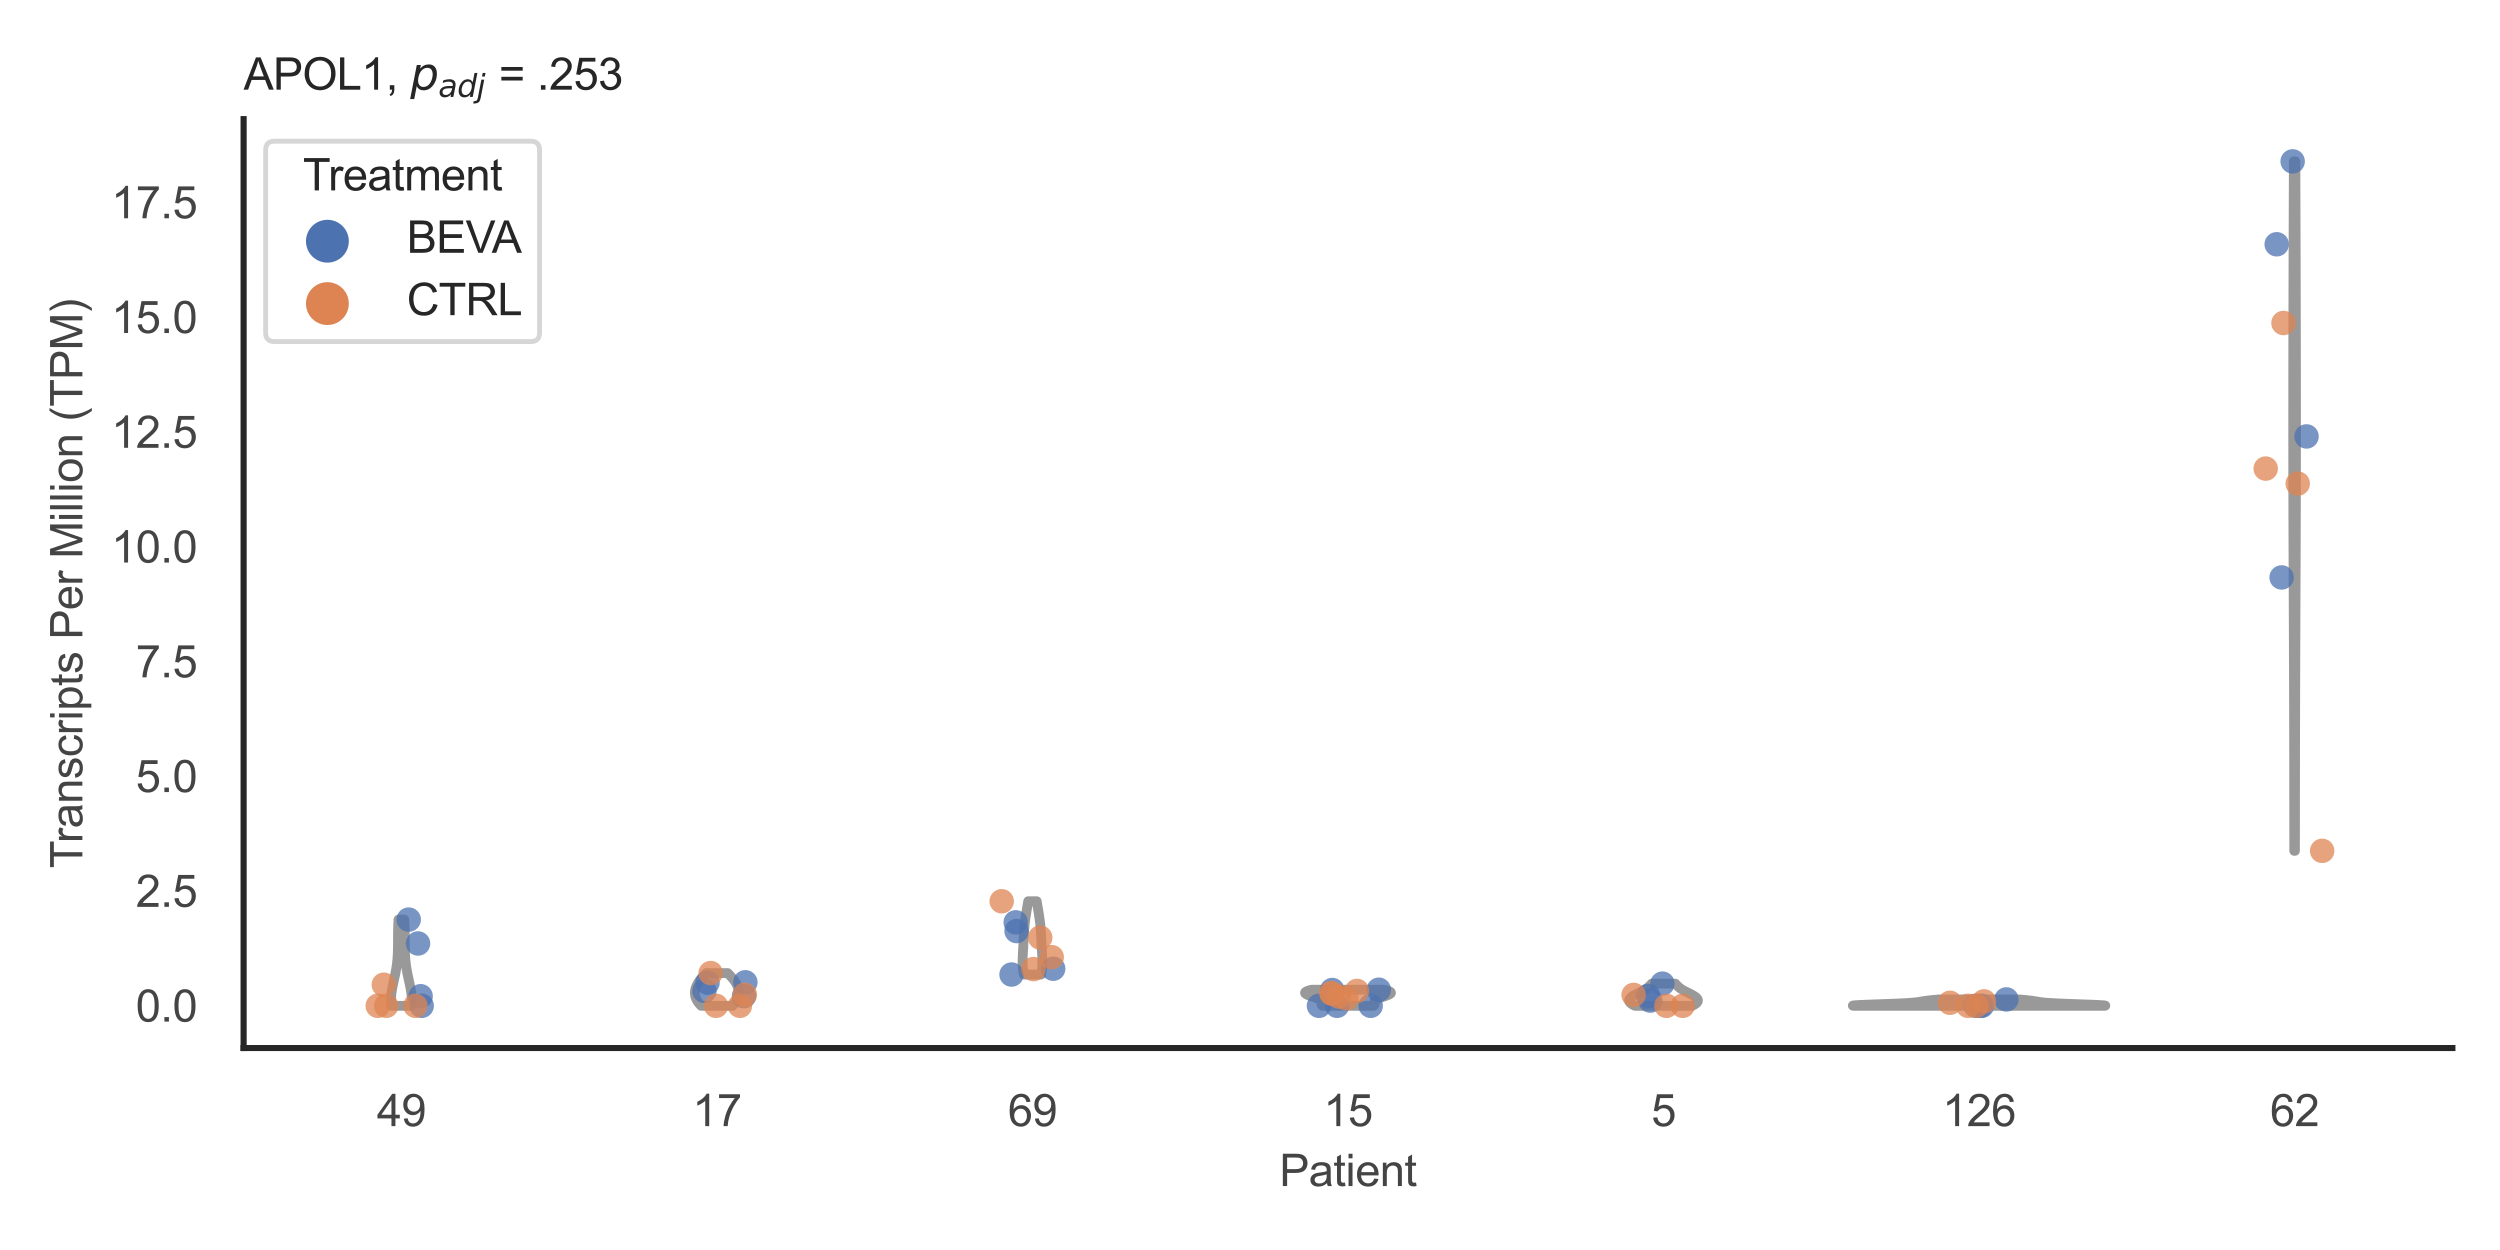 <?xml version="1.0" encoding="utf-8" standalone="no"?>
<!DOCTYPE svg PUBLIC "-//W3C//DTD SVG 1.1//EN"
  "http://www.w3.org/Graphics/SVG/1.1/DTD/svg11.dtd">
<svg xmlns:xlink="http://www.w3.org/1999/xlink" width="510.236pt" height="255.118pt" viewBox="0 0 510.236 255.118" xmlns="http://www.w3.org/2000/svg" version="1.1">
 <defs>
  <style type="text/css">*{stroke-linejoin: round; stroke-linecap: butt}</style>
 </defs>
 <g id="figure_1">
  <g id="patch_1">
   <path d="M 0 255.118 
L 510.236 255.118 
L 510.236 0 
L 0 0 
z
" style="fill: #ffffff"/>
  </g>
  <g id="axes_1">
   <g id="patch_2">
    <path d="M 49.72 213.898 
L 500.516 213.898 
L 500.516 24.32 
L 49.72 24.32 
z
" style="fill: #ffffff"/>
   </g>
   <g id="matplotlib.axis_1">
    <g id="xtick_1">
     <g id="text_1">
      <!-- 49 -->
      <g style="fill: #444444" transform="translate(76.915 229.84)scale(0.09 -0.09)">
       <defs>
        <path id="ArialMT-34" d="M 2069 0 
L 2069 1097 
L 81 1097 
L 81 1613 
L 2172 4581 
L 2631 4581 
L 2631 1613 
L 3250 1613 
L 3250 1097 
L 2631 1097 
L 2631 0 
L 2069 0 
z
M 2069 1613 
L 2069 3678 
L 634 1613 
L 2069 1613 
z
" transform="scale(0.016)"/>
        <path id="ArialMT-39" d="M 350 1059 
L 891 1109 
Q 959 728 1153 556 
Q 1347 384 1650 384 
Q 1909 384 2104 503 
Q 2300 622 2425 820 
Q 2550 1019 2634 1356 
Q 2719 1694 2719 2044 
Q 2719 2081 2716 2156 
Q 2547 1888 2255 1720 
Q 1963 1553 1622 1553 
Q 1053 1553 659 1965 
Q 266 2378 266 3053 
Q 266 3750 677 4175 
Q 1088 4600 1706 4600 
Q 2153 4600 2523 4359 
Q 2894 4119 3086 3673 
Q 3278 3228 3278 2384 
Q 3278 1506 3087 986 
Q 2897 466 2520 194 
Q 2144 -78 1638 -78 
Q 1100 -78 759 220 
Q 419 519 350 1059 
z
M 2653 3081 
Q 2653 3566 2395 3850 
Q 2138 4134 1775 4134 
Q 1400 4134 1122 3828 
Q 844 3522 844 3034 
Q 844 2597 1108 2323 
Q 1372 2050 1759 2050 
Q 2150 2050 2401 2323 
Q 2653 2597 2653 3081 
z
" transform="scale(0.016)"/>
       </defs>
       <use xlink:href="#ArialMT-34"/>
       <use xlink:href="#ArialMT-39" x="55.615"/>
      </g>
     </g>
    </g>
    <g id="xtick_2">
     <g id="text_2">
      <!-- 17 -->
      <g style="fill: #444444" transform="translate(141.314 229.84)scale(0.09 -0.09)">
       <defs>
        <path id="ArialMT-31" d="M 2384 0 
L 1822 0 
L 1822 3584 
Q 1619 3391 1289 3197 
Q 959 3003 697 2906 
L 697 3450 
Q 1169 3672 1522 3987 
Q 1875 4303 2022 4600 
L 2384 4600 
L 2384 0 
z
" transform="scale(0.016)"/>
        <path id="ArialMT-37" d="M 303 3981 
L 303 4522 
L 3269 4522 
L 3269 4084 
Q 2831 3619 2401 2847 
Q 1972 2075 1738 1259 
Q 1569 684 1522 0 
L 944 0 
Q 953 541 1156 1306 
Q 1359 2072 1739 2783 
Q 2119 3494 2547 3981 
L 303 3981 
z
" transform="scale(0.016)"/>
       </defs>
       <use xlink:href="#ArialMT-31"/>
       <use xlink:href="#ArialMT-37" x="55.615"/>
      </g>
     </g>
    </g>
    <g id="xtick_3">
     <g id="text_3">
      <!-- 69 -->
      <g style="fill: #444444" transform="translate(205.714 229.84)scale(0.09 -0.09)">
       <defs>
        <path id="ArialMT-36" d="M 3184 3459 
L 2625 3416 
Q 2550 3747 2413 3897 
Q 2184 4138 1850 4138 
Q 1581 4138 1378 3988 
Q 1113 3794 959 3422 
Q 806 3050 800 2363 
Q 1003 2672 1297 2822 
Q 1591 2972 1913 2972 
Q 2475 2972 2870 2558 
Q 3266 2144 3266 1488 
Q 3266 1056 3080 686 
Q 2894 316 2569 119 
Q 2244 -78 1831 -78 
Q 1128 -78 684 439 
Q 241 956 241 2144 
Q 241 3472 731 4075 
Q 1159 4600 1884 4600 
Q 2425 4600 2770 4297 
Q 3116 3994 3184 3459 
z
M 888 1484 
Q 888 1194 1011 928 
Q 1134 663 1356 523 
Q 1578 384 1822 384 
Q 2178 384 2434 671 
Q 2691 959 2691 1453 
Q 2691 1928 2437 2201 
Q 2184 2475 1800 2475 
Q 1419 2475 1153 2201 
Q 888 1928 888 1484 
z
" transform="scale(0.016)"/>
       </defs>
       <use xlink:href="#ArialMT-36"/>
       <use xlink:href="#ArialMT-39" x="55.615"/>
      </g>
     </g>
    </g>
    <g id="xtick_4">
     <g id="text_4">
      <!-- 15 -->
      <g style="fill: #444444" transform="translate(270.113 229.84)scale(0.09 -0.09)">
       <defs>
        <path id="ArialMT-35" d="M 266 1200 
L 856 1250 
Q 922 819 1161 601 
Q 1400 384 1738 384 
Q 2144 384 2425 690 
Q 2706 997 2706 1503 
Q 2706 1984 2436 2262 
Q 2166 2541 1728 2541 
Q 1456 2541 1237 2417 
Q 1019 2294 894 2097 
L 366 2166 
L 809 4519 
L 3088 4519 
L 3088 3981 
L 1259 3981 
L 1013 2750 
Q 1425 3038 1878 3038 
Q 2478 3038 2890 2622 
Q 3303 2206 3303 1553 
Q 3303 931 2941 478 
Q 2500 -78 1738 -78 
Q 1113 -78 717 272 
Q 322 622 266 1200 
z
" transform="scale(0.016)"/>
       </defs>
       <use xlink:href="#ArialMT-31"/>
       <use xlink:href="#ArialMT-35" x="55.615"/>
      </g>
     </g>
    </g>
    <g id="xtick_5">
     <g id="text_5">
      <!-- 5 -->
      <g style="fill: #444444" transform="translate(337.015 229.84)scale(0.09 -0.09)">
       <use xlink:href="#ArialMT-35"/>
      </g>
     </g>
    </g>
    <g id="xtick_6">
     <g id="text_6">
      <!-- 126 -->
      <g style="fill: #444444" transform="translate(396.41 229.84)scale(0.09 -0.09)">
       <defs>
        <path id="ArialMT-32" d="M 3222 541 
L 3222 0 
L 194 0 
Q 188 203 259 391 
Q 375 700 629 1000 
Q 884 1300 1366 1694 
Q 2113 2306 2375 2664 
Q 2638 3022 2638 3341 
Q 2638 3675 2398 3904 
Q 2159 4134 1775 4134 
Q 1369 4134 1125 3890 
Q 881 3647 878 3216 
L 300 3275 
Q 359 3922 746 4261 
Q 1134 4600 1788 4600 
Q 2447 4600 2831 4234 
Q 3216 3869 3216 3328 
Q 3216 3053 3103 2787 
Q 2991 2522 2730 2228 
Q 2469 1934 1863 1422 
Q 1356 997 1212 845 
Q 1069 694 975 541 
L 3222 541 
z
" transform="scale(0.016)"/>
       </defs>
       <use xlink:href="#ArialMT-31"/>
       <use xlink:href="#ArialMT-32" x="55.615"/>
       <use xlink:href="#ArialMT-36" x="111.23"/>
      </g>
     </g>
    </g>
    <g id="xtick_7">
     <g id="text_7">
      <!-- 62 -->
      <g style="fill: #444444" transform="translate(463.312 229.84)scale(0.09 -0.09)">
       <use xlink:href="#ArialMT-36"/>
       <use xlink:href="#ArialMT-32" x="55.615"/>
      </g>
     </g>
    </g>
    <g id="text_8">
     <!-- Patient -->
     <g style="fill: #444444" transform="translate(261.109 242.071)scale(0.09 -0.09)">
      <defs>
       <path id="ArialMT-50" d="M 494 0 
L 494 4581 
L 2222 4581 
Q 2678 4581 2919 4538 
Q 3256 4481 3484 4323 
Q 3713 4166 3852 3881 
Q 3991 3597 3991 3256 
Q 3991 2672 3619 2267 
Q 3247 1863 2275 1863 
L 1100 1863 
L 1100 0 
L 494 0 
z
M 1100 2403 
L 2284 2403 
Q 2872 2403 3119 2622 
Q 3366 2841 3366 3238 
Q 3366 3525 3220 3729 
Q 3075 3934 2838 4000 
Q 2684 4041 2272 4041 
L 1100 4041 
L 1100 2403 
z
" transform="scale(0.016)"/>
       <path id="ArialMT-61" d="M 2588 409 
Q 2275 144 1986 34 
Q 1697 -75 1366 -75 
Q 819 -75 525 192 
Q 231 459 231 875 
Q 231 1119 342 1320 
Q 453 1522 633 1644 
Q 813 1766 1038 1828 
Q 1203 1872 1538 1913 
Q 2219 1994 2541 2106 
Q 2544 2222 2544 2253 
Q 2544 2597 2384 2738 
Q 2169 2928 1744 2928 
Q 1347 2928 1158 2789 
Q 969 2650 878 2297 
L 328 2372 
Q 403 2725 575 2942 
Q 747 3159 1072 3276 
Q 1397 3394 1825 3394 
Q 2250 3394 2515 3294 
Q 2781 3194 2906 3042 
Q 3031 2891 3081 2659 
Q 3109 2516 3109 2141 
L 3109 1391 
Q 3109 606 3145 398 
Q 3181 191 3288 0 
L 2700 0 
Q 2613 175 2588 409 
z
M 2541 1666 
Q 2234 1541 1622 1453 
Q 1275 1403 1131 1340 
Q 988 1278 909 1158 
Q 831 1038 831 891 
Q 831 666 1001 516 
Q 1172 366 1500 366 
Q 1825 366 2078 508 
Q 2331 650 2450 897 
Q 2541 1088 2541 1459 
L 2541 1666 
z
" transform="scale(0.016)"/>
       <path id="ArialMT-74" d="M 1650 503 
L 1731 6 
Q 1494 -44 1306 -44 
Q 1000 -44 831 53 
Q 663 150 594 308 
Q 525 466 525 972 
L 525 2881 
L 113 2881 
L 113 3319 
L 525 3319 
L 525 4141 
L 1084 4478 
L 1084 3319 
L 1650 3319 
L 1650 2881 
L 1084 2881 
L 1084 941 
Q 1084 700 1114 631 
Q 1144 563 1211 522 
Q 1278 481 1403 481 
Q 1497 481 1650 503 
z
" transform="scale(0.016)"/>
       <path id="ArialMT-69" d="M 425 3934 
L 425 4581 
L 988 4581 
L 988 3934 
L 425 3934 
z
M 425 0 
L 425 3319 
L 988 3319 
L 988 0 
L 425 0 
z
" transform="scale(0.016)"/>
       <path id="ArialMT-65" d="M 2694 1069 
L 3275 997 
Q 3138 488 2766 206 
Q 2394 -75 1816 -75 
Q 1088 -75 661 373 
Q 234 822 234 1631 
Q 234 2469 665 2931 
Q 1097 3394 1784 3394 
Q 2450 3394 2872 2941 
Q 3294 2488 3294 1666 
Q 3294 1616 3291 1516 
L 816 1516 
Q 847 969 1125 678 
Q 1403 388 1819 388 
Q 2128 388 2347 550 
Q 2566 713 2694 1069 
z
M 847 1978 
L 2700 1978 
Q 2663 2397 2488 2606 
Q 2219 2931 1791 2931 
Q 1403 2931 1139 2672 
Q 875 2413 847 1978 
z
" transform="scale(0.016)"/>
       <path id="ArialMT-6e" d="M 422 0 
L 422 3319 
L 928 3319 
L 928 2847 
Q 1294 3394 1984 3394 
Q 2284 3394 2536 3286 
Q 2788 3178 2913 3003 
Q 3038 2828 3088 2588 
Q 3119 2431 3119 2041 
L 3119 0 
L 2556 0 
L 2556 2019 
Q 2556 2363 2490 2533 
Q 2425 2703 2258 2804 
Q 2091 2906 1866 2906 
Q 1506 2906 1245 2678 
Q 984 2450 984 1813 
L 984 0 
L 422 0 
z
" transform="scale(0.016)"/>
      </defs>
      <use xlink:href="#ArialMT-50"/>
      <use xlink:href="#ArialMT-61" x="66.699"/>
      <use xlink:href="#ArialMT-74" x="122.314"/>
      <use xlink:href="#ArialMT-69" x="150.098"/>
      <use xlink:href="#ArialMT-65" x="172.314"/>
      <use xlink:href="#ArialMT-6e" x="227.93"/>
      <use xlink:href="#ArialMT-74" x="283.545"/>
     </g>
    </g>
   </g>
   <g id="matplotlib.axis_2">
    <g id="ytick_1">
     <g id="text_9">
      <!-- 0.0 -->
      <g style="fill: #444444" transform="translate(27.71 208.502)scale(0.09 -0.09)">
       <defs>
        <path id="ArialMT-30" d="M 266 2259 
Q 266 3072 433 3567 
Q 600 4063 929 4331 
Q 1259 4600 1759 4600 
Q 2128 4600 2406 4451 
Q 2684 4303 2865 4023 
Q 3047 3744 3150 3342 
Q 3253 2941 3253 2259 
Q 3253 1453 3087 958 
Q 2922 463 2592 192 
Q 2263 -78 1759 -78 
Q 1097 -78 719 397 
Q 266 969 266 2259 
z
M 844 2259 
Q 844 1131 1108 757 
Q 1372 384 1759 384 
Q 2147 384 2411 759 
Q 2675 1134 2675 2259 
Q 2675 3391 2411 3762 
Q 2147 4134 1753 4134 
Q 1366 4134 1134 3806 
Q 844 3388 844 2259 
z
" transform="scale(0.016)"/>
        <path id="ArialMT-2e" d="M 581 0 
L 581 641 
L 1222 641 
L 1222 0 
L 581 0 
z
" transform="scale(0.016)"/>
       </defs>
       <use xlink:href="#ArialMT-30"/>
       <use xlink:href="#ArialMT-2e" x="55.615"/>
       <use xlink:href="#ArialMT-30" x="83.398"/>
      </g>
     </g>
    </g>
    <g id="ytick_2">
     <g id="text_10">
      <!-- 2.5 -->
      <g style="fill: #444444" transform="translate(27.71 185.08)scale(0.09 -0.09)">
       <use xlink:href="#ArialMT-32"/>
       <use xlink:href="#ArialMT-2e" x="55.615"/>
       <use xlink:href="#ArialMT-35" x="83.398"/>
      </g>
     </g>
    </g>
    <g id="ytick_3">
     <g id="text_11">
      <!-- 5.0 -->
      <g style="fill: #444444" transform="translate(27.71 161.658)scale(0.09 -0.09)">
       <use xlink:href="#ArialMT-35"/>
       <use xlink:href="#ArialMT-2e" x="55.615"/>
       <use xlink:href="#ArialMT-30" x="83.398"/>
      </g>
     </g>
    </g>
    <g id="ytick_4">
     <g id="text_12">
      <!-- 7.5 -->
      <g style="fill: #444444" transform="translate(27.71 138.236)scale(0.09 -0.09)">
       <use xlink:href="#ArialMT-37"/>
       <use xlink:href="#ArialMT-2e" x="55.615"/>
       <use xlink:href="#ArialMT-35" x="83.398"/>
      </g>
     </g>
    </g>
    <g id="ytick_5">
     <g id="text_13">
      <!-- 10.0 -->
      <g style="fill: #444444" transform="translate(22.705 114.814)scale(0.09 -0.09)">
       <use xlink:href="#ArialMT-31"/>
       <use xlink:href="#ArialMT-30" x="55.615"/>
       <use xlink:href="#ArialMT-2e" x="111.23"/>
       <use xlink:href="#ArialMT-30" x="139.014"/>
      </g>
     </g>
    </g>
    <g id="ytick_6">
     <g id="text_14">
      <!-- 12.5 -->
      <g style="fill: #444444" transform="translate(22.705 91.392)scale(0.09 -0.09)">
       <use xlink:href="#ArialMT-31"/>
       <use xlink:href="#ArialMT-32" x="55.615"/>
       <use xlink:href="#ArialMT-2e" x="111.23"/>
       <use xlink:href="#ArialMT-35" x="139.014"/>
      </g>
     </g>
    </g>
    <g id="ytick_7">
     <g id="text_15">
      <!-- 15.0 -->
      <g style="fill: #444444" transform="translate(22.705 67.97)scale(0.09 -0.09)">
       <use xlink:href="#ArialMT-31"/>
       <use xlink:href="#ArialMT-35" x="55.615"/>
       <use xlink:href="#ArialMT-2e" x="111.23"/>
       <use xlink:href="#ArialMT-30" x="139.014"/>
      </g>
     </g>
    </g>
    <g id="ytick_8">
     <g id="text_16">
      <!-- 17.5 -->
      <g style="fill: #444444" transform="translate(22.705 44.548)scale(0.09 -0.09)">
       <use xlink:href="#ArialMT-31"/>
       <use xlink:href="#ArialMT-37" x="55.615"/>
       <use xlink:href="#ArialMT-2e" x="111.23"/>
       <use xlink:href="#ArialMT-35" x="139.014"/>
      </g>
     </g>
    </g>
    <g id="text_17">
     <!-- Transcripts Per Million (TPM) -->
     <g style="fill: #444444" transform="translate(16.811 177.194)rotate(-90)scale(0.09 -0.09)">
      <defs>
       <path id="ArialMT-54" d="M 1659 0 
L 1659 4041 
L 150 4041 
L 150 4581 
L 3781 4581 
L 3781 4041 
L 2266 4041 
L 2266 0 
L 1659 0 
z
" transform="scale(0.016)"/>
       <path id="ArialMT-72" d="M 416 0 
L 416 3319 
L 922 3319 
L 922 2816 
Q 1116 3169 1280 3281 
Q 1444 3394 1641 3394 
Q 1925 3394 2219 3213 
L 2025 2691 
Q 1819 2813 1613 2813 
Q 1428 2813 1281 2702 
Q 1134 2591 1072 2394 
Q 978 2094 978 1738 
L 978 0 
L 416 0 
z
" transform="scale(0.016)"/>
       <path id="ArialMT-73" d="M 197 991 
L 753 1078 
Q 800 744 1014 566 
Q 1228 388 1613 388 
Q 2000 388 2187 545 
Q 2375 703 2375 916 
Q 2375 1106 2209 1216 
Q 2094 1291 1634 1406 
Q 1016 1563 777 1677 
Q 538 1791 414 1992 
Q 291 2194 291 2438 
Q 291 2659 392 2848 
Q 494 3038 669 3163 
Q 800 3259 1026 3326 
Q 1253 3394 1513 3394 
Q 1903 3394 2198 3281 
Q 2494 3169 2634 2976 
Q 2775 2784 2828 2463 
L 2278 2388 
Q 2241 2644 2061 2787 
Q 1881 2931 1553 2931 
Q 1166 2931 1000 2803 
Q 834 2675 834 2503 
Q 834 2394 903 2306 
Q 972 2216 1119 2156 
Q 1203 2125 1616 2013 
Q 2213 1853 2448 1751 
Q 2684 1650 2818 1456 
Q 2953 1263 2953 975 
Q 2953 694 2789 445 
Q 2625 197 2315 61 
Q 2006 -75 1616 -75 
Q 969 -75 630 194 
Q 291 463 197 991 
z
" transform="scale(0.016)"/>
       <path id="ArialMT-63" d="M 2588 1216 
L 3141 1144 
Q 3050 572 2676 248 
Q 2303 -75 1759 -75 
Q 1078 -75 664 370 
Q 250 816 250 1647 
Q 250 2184 428 2587 
Q 606 2991 970 3192 
Q 1334 3394 1763 3394 
Q 2303 3394 2647 3120 
Q 2991 2847 3088 2344 
L 2541 2259 
Q 2463 2594 2264 2762 
Q 2066 2931 1784 2931 
Q 1359 2931 1093 2626 
Q 828 2322 828 1663 
Q 828 994 1084 691 
Q 1341 388 1753 388 
Q 2084 388 2306 591 
Q 2528 794 2588 1216 
z
" transform="scale(0.016)"/>
       <path id="ArialMT-70" d="M 422 -1272 
L 422 3319 
L 934 3319 
L 934 2888 
Q 1116 3141 1344 3267 
Q 1572 3394 1897 3394 
Q 2322 3394 2647 3175 
Q 2972 2956 3137 2557 
Q 3303 2159 3303 1684 
Q 3303 1175 3120 767 
Q 2938 359 2589 142 
Q 2241 -75 1856 -75 
Q 1575 -75 1351 44 
Q 1128 163 984 344 
L 984 -1272 
L 422 -1272 
z
M 931 1641 
Q 931 1000 1190 694 
Q 1450 388 1819 388 
Q 2194 388 2461 705 
Q 2728 1022 2728 1688 
Q 2728 2322 2467 2637 
Q 2206 2953 1844 2953 
Q 1484 2953 1207 2617 
Q 931 2281 931 1641 
z
" transform="scale(0.016)"/>
       <path id="ArialMT-20" transform="scale(0.016)"/>
       <path id="ArialMT-4d" d="M 475 0 
L 475 4581 
L 1388 4581 
L 2472 1338 
Q 2622 884 2691 659 
Q 2769 909 2934 1394 
L 4031 4581 
L 4847 4581 
L 4847 0 
L 4263 0 
L 4263 3834 
L 2931 0 
L 2384 0 
L 1059 3900 
L 1059 0 
L 475 0 
z
" transform="scale(0.016)"/>
       <path id="ArialMT-6c" d="M 409 0 
L 409 4581 
L 972 4581 
L 972 0 
L 409 0 
z
" transform="scale(0.016)"/>
       <path id="ArialMT-6f" d="M 213 1659 
Q 213 2581 725 3025 
Q 1153 3394 1769 3394 
Q 2453 3394 2887 2945 
Q 3322 2497 3322 1706 
Q 3322 1066 3130 698 
Q 2938 331 2570 128 
Q 2203 -75 1769 -75 
Q 1072 -75 642 372 
Q 213 819 213 1659 
z
M 791 1659 
Q 791 1022 1069 705 
Q 1347 388 1769 388 
Q 2188 388 2466 706 
Q 2744 1025 2744 1678 
Q 2744 2294 2464 2611 
Q 2184 2928 1769 2928 
Q 1347 2928 1069 2612 
Q 791 2297 791 1659 
z
" transform="scale(0.016)"/>
       <path id="ArialMT-28" d="M 1497 -1347 
Q 1031 -759 709 28 
Q 388 816 388 1659 
Q 388 2403 628 3084 
Q 909 3875 1497 4659 
L 1900 4659 
Q 1522 4009 1400 3731 
Q 1209 3300 1100 2831 
Q 966 2247 966 1656 
Q 966 153 1900 -1347 
L 1497 -1347 
z
" transform="scale(0.016)"/>
       <path id="ArialMT-29" d="M 791 -1347 
L 388 -1347 
Q 1322 153 1322 1656 
Q 1322 2244 1188 2822 
Q 1081 3291 891 3722 
Q 769 4003 388 4659 
L 791 4659 
Q 1378 3875 1659 3084 
Q 1900 2403 1900 1659 
Q 1900 816 1576 28 
Q 1253 -759 791 -1347 
z
" transform="scale(0.016)"/>
      </defs>
      <use xlink:href="#ArialMT-54"/>
      <use xlink:href="#ArialMT-72" x="57.334"/>
      <use xlink:href="#ArialMT-61" x="90.635"/>
      <use xlink:href="#ArialMT-6e" x="146.25"/>
      <use xlink:href="#ArialMT-73" x="201.865"/>
      <use xlink:href="#ArialMT-63" x="251.865"/>
      <use xlink:href="#ArialMT-72" x="301.865"/>
      <use xlink:href="#ArialMT-69" x="335.166"/>
      <use xlink:href="#ArialMT-70" x="357.383"/>
      <use xlink:href="#ArialMT-74" x="412.998"/>
      <use xlink:href="#ArialMT-73" x="440.781"/>
      <use xlink:href="#ArialMT-20" x="490.781"/>
      <use xlink:href="#ArialMT-50" x="518.564"/>
      <use xlink:href="#ArialMT-65" x="585.264"/>
      <use xlink:href="#ArialMT-72" x="640.879"/>
      <use xlink:href="#ArialMT-20" x="674.18"/>
      <use xlink:href="#ArialMT-4d" x="701.963"/>
      <use xlink:href="#ArialMT-69" x="785.264"/>
      <use xlink:href="#ArialMT-6c" x="807.48"/>
      <use xlink:href="#ArialMT-6c" x="829.697"/>
      <use xlink:href="#ArialMT-69" x="851.914"/>
      <use xlink:href="#ArialMT-6f" x="874.131"/>
      <use xlink:href="#ArialMT-6e" x="929.746"/>
      <use xlink:href="#ArialMT-20" x="985.361"/>
      <use xlink:href="#ArialMT-28" x="1013.145"/>
      <use xlink:href="#ArialMT-54" x="1046.445"/>
      <use xlink:href="#ArialMT-50" x="1107.529"/>
      <use xlink:href="#ArialMT-4d" x="1174.229"/>
      <use xlink:href="#ArialMT-29" x="1257.529"/>
     </g>
    </g>
   </g>
   <g id="PolyCollection_1">
    <defs>
     <path id="m49ad564886" d="M 84.004 -49.837 
L 79.836 -49.837 
L 79.822 -50.015 
L 79.81 -50.193 
L 79.801 -50.37 
L 79.795 -50.548 
L 79.792 -50.726 
L 79.792 -50.904 
L 79.795 -51.081 
L 79.8 -51.259 
L 79.808 -51.437 
L 79.818 -51.615 
L 79.832 -51.792 
L 79.847 -51.97 
L 79.865 -52.148 
L 79.886 -52.325 
L 79.908 -52.503 
L 79.933 -52.681 
L 79.96 -52.859 
L 79.988 -53.036 
L 80.019 -53.214 
L 80.05 -53.392 
L 80.084 -53.57 
L 80.118 -53.747 
L 80.154 -53.925 
L 80.19 -54.103 
L 80.227 -54.281 
L 80.265 -54.458 
L 80.304 -54.636 
L 80.343 -54.814 
L 80.382 -54.991 
L 80.421 -55.169 
L 80.46 -55.347 
L 80.499 -55.525 
L 80.537 -55.702 
L 80.575 -55.88 
L 80.612 -56.058 
L 80.649 -56.236 
L 80.685 -56.413 
L 80.72 -56.591 
L 80.754 -56.769 
L 80.787 -56.947 
L 80.819 -57.124 
L 80.85 -57.302 
L 80.879 -57.48 
L 80.907 -57.657 
L 80.934 -57.835 
L 80.96 -58.013 
L 80.984 -58.191 
L 81.007 -58.368 
L 81.028 -58.546 
L 81.049 -58.724 
L 81.067 -58.902 
L 81.085 -59.079 
L 81.101 -59.257 
L 81.116 -59.435 
L 81.129 -59.612 
L 81.142 -59.79 
L 81.153 -59.968 
L 81.163 -60.146 
L 81.172 -60.323 
L 81.18 -60.501 
L 81.187 -60.679 
L 81.193 -60.857 
L 81.199 -61.034 
L 81.204 -61.212 
L 81.208 -61.39 
L 81.211 -61.568 
L 81.214 -61.745 
L 81.216 -61.923 
L 81.218 -62.101 
L 81.22 -62.278 
L 81.221 -62.456 
L 81.222 -62.634 
L 81.223 -62.812 
L 81.224 -62.989 
L 81.224 -63.167 
L 81.225 -63.345 
L 81.226 -63.523 
L 81.227 -63.7 
L 81.228 -63.878 
L 81.229 -64.056 
L 81.231 -64.234 
L 81.233 -64.411 
L 81.235 -64.589 
L 81.238 -64.767 
L 81.24 -64.944 
L 81.244 -65.122 
L 81.248 -65.3 
L 81.252 -65.478 
L 81.256 -65.655 
L 81.262 -65.833 
L 81.267 -66.011 
L 81.273 -66.189 
L 81.28 -66.366 
L 81.287 -66.544 
L 81.295 -66.722 
L 81.303 -66.9 
L 81.311 -67.077 
L 81.32 -67.255 
L 81.33 -67.433 
L 82.51 -67.433 
L 82.51 -67.433 
L 82.519 -67.255 
L 82.528 -67.077 
L 82.537 -66.9 
L 82.545 -66.722 
L 82.552 -66.544 
L 82.56 -66.366 
L 82.566 -66.189 
L 82.572 -66.011 
L 82.578 -65.833 
L 82.583 -65.655 
L 82.588 -65.478 
L 82.592 -65.3 
L 82.596 -65.122 
L 82.599 -64.944 
L 82.602 -64.767 
L 82.604 -64.589 
L 82.607 -64.411 
L 82.609 -64.234 
L 82.61 -64.056 
L 82.611 -63.878 
L 82.613 -63.7 
L 82.613 -63.523 
L 82.614 -63.345 
L 82.615 -63.167 
L 82.616 -62.989 
L 82.617 -62.812 
L 82.618 -62.634 
L 82.619 -62.456 
L 82.62 -62.278 
L 82.622 -62.101 
L 82.623 -61.923 
L 82.626 -61.745 
L 82.629 -61.568 
L 82.632 -61.39 
L 82.636 -61.212 
L 82.641 -61.034 
L 82.646 -60.857 
L 82.652 -60.679 
L 82.659 -60.501 
L 82.667 -60.323 
L 82.676 -60.146 
L 82.687 -59.968 
L 82.698 -59.79 
L 82.71 -59.612 
L 82.724 -59.435 
L 82.739 -59.257 
L 82.755 -59.079 
L 82.772 -58.902 
L 82.791 -58.724 
L 82.811 -58.546 
L 82.833 -58.368 
L 82.855 -58.191 
L 82.88 -58.013 
L 82.905 -57.835 
L 82.932 -57.657 
L 82.96 -57.48 
L 82.99 -57.302 
L 83.02 -57.124 
L 83.052 -56.947 
L 83.085 -56.769 
L 83.119 -56.591 
L 83.154 -56.413 
L 83.19 -56.236 
L 83.227 -56.058 
L 83.264 -55.88 
L 83.302 -55.702 
L 83.341 -55.525 
L 83.38 -55.347 
L 83.419 -55.169 
L 83.458 -54.991 
L 83.497 -54.814 
L 83.536 -54.636 
L 83.574 -54.458 
L 83.612 -54.281 
L 83.649 -54.103 
L 83.686 -53.925 
L 83.721 -53.747 
L 83.756 -53.57 
L 83.789 -53.392 
L 83.821 -53.214 
L 83.851 -53.036 
L 83.88 -52.859 
L 83.906 -52.681 
L 83.931 -52.503 
L 83.954 -52.325 
L 83.974 -52.148 
L 83.992 -51.97 
L 84.008 -51.792 
L 84.021 -51.615 
L 84.032 -51.437 
L 84.04 -51.259 
L 84.045 -51.081 
L 84.047 -50.904 
L 84.047 -50.726 
L 84.044 -50.548 
L 84.038 -50.37 
L 84.029 -50.193 
L 84.018 -50.015 
L 84.004 -49.837 
z
" style="stroke: #999999; stroke-width: 2"/>
    </defs>
    <g clip-path="url(#p2619ad2cce)">
     <use xlink:href="#m49ad564886" x="0" y="255.118" style="fill: #ffffff; stroke: #999999; stroke-width: 2"/>
    </g>
   </g>
   <g id="PolyCollection_2">
    <defs>
     <path id="mbfb1593fb9" d="M 149.526 -49.837 
L 143.112 -49.837 
L 143.046 -49.905 
L 142.982 -49.972 
L 142.92 -50.04 
L 142.859 -50.107 
L 142.799 -50.175 
L 142.742 -50.242 
L 142.686 -50.31 
L 142.632 -50.377 
L 142.58 -50.445 
L 142.53 -50.512 
L 142.481 -50.58 
L 142.434 -50.647 
L 142.389 -50.715 
L 142.345 -50.782 
L 142.304 -50.85 
L 142.264 -50.917 
L 142.225 -50.985 
L 142.189 -51.052 
L 142.154 -51.12 
L 142.121 -51.187 
L 142.09 -51.254 
L 142.06 -51.322 
L 142.032 -51.389 
L 142.006 -51.457 
L 141.982 -51.524 
L 141.959 -51.592 
L 141.938 -51.659 
L 141.919 -51.727 
L 141.902 -51.794 
L 141.886 -51.862 
L 141.872 -51.929 
L 141.859 -51.997 
L 141.849 -52.064 
L 141.84 -52.132 
L 141.833 -52.199 
L 141.827 -52.267 
L 141.823 -52.334 
L 141.821 -52.402 
L 141.821 -52.469 
L 141.822 -52.537 
L 141.825 -52.604 
L 141.829 -52.672 
L 141.835 -52.739 
L 141.842 -52.807 
L 141.851 -52.874 
L 141.862 -52.942 
L 141.874 -53.009 
L 141.887 -53.077 
L 141.901 -53.144 
L 141.917 -53.212 
L 141.935 -53.279 
L 141.953 -53.347 
L 141.973 -53.414 
L 141.994 -53.482 
L 142.017 -53.549 
L 142.04 -53.617 
L 142.065 -53.684 
L 142.091 -53.752 
L 142.118 -53.819 
L 142.147 -53.887 
L 142.176 -53.954 
L 142.207 -54.022 
L 142.239 -54.089 
L 142.272 -54.157 
L 142.306 -54.224 
L 142.342 -54.292 
L 142.378 -54.359 
L 142.416 -54.427 
L 142.456 -54.494 
L 142.496 -54.562 
L 142.537 -54.629 
L 142.58 -54.697 
L 142.624 -54.764 
L 142.67 -54.832 
L 142.716 -54.899 
L 142.764 -54.966 
L 142.812 -55.034 
L 142.863 -55.101 
L 142.914 -55.169 
L 142.966 -55.236 
L 143.019 -55.304 
L 143.074 -55.371 
L 143.129 -55.439 
L 143.186 -55.506 
L 143.244 -55.574 
L 143.302 -55.641 
L 143.361 -55.709 
L 143.422 -55.776 
L 143.482 -55.844 
L 143.544 -55.911 
L 143.606 -55.979 
L 143.669 -56.046 
L 143.733 -56.114 
L 143.796 -56.181 
L 143.861 -56.249 
L 143.925 -56.316 
L 143.99 -56.384 
L 144.055 -56.451 
L 144.12 -56.519 
L 148.519 -56.519 
L 148.519 -56.519 
L 148.584 -56.451 
L 148.649 -56.384 
L 148.713 -56.316 
L 148.778 -56.249 
L 148.842 -56.181 
L 148.906 -56.114 
L 148.969 -56.046 
L 149.032 -55.979 
L 149.094 -55.911 
L 149.156 -55.844 
L 149.217 -55.776 
L 149.277 -55.709 
L 149.336 -55.641 
L 149.395 -55.574 
L 149.452 -55.506 
L 149.509 -55.439 
L 149.564 -55.371 
L 149.619 -55.304 
L 149.672 -55.236 
L 149.725 -55.169 
L 149.776 -55.101 
L 149.826 -55.034 
L 149.875 -54.966 
L 149.922 -54.899 
L 149.969 -54.832 
L 150.014 -54.764 
L 150.058 -54.697 
L 150.101 -54.629 
L 150.142 -54.562 
L 150.183 -54.494 
L 150.222 -54.427 
L 150.26 -54.359 
L 150.297 -54.292 
L 150.332 -54.224 
L 150.366 -54.157 
L 150.4 -54.089 
L 150.432 -54.022 
L 150.462 -53.954 
L 150.492 -53.887 
L 150.52 -53.819 
L 150.547 -53.752 
L 150.573 -53.684 
L 150.598 -53.617 
L 150.622 -53.549 
L 150.644 -53.482 
L 150.665 -53.414 
L 150.685 -53.347 
L 150.704 -53.279 
L 150.721 -53.212 
L 150.737 -53.144 
L 150.752 -53.077 
L 150.765 -53.009 
L 150.777 -52.942 
L 150.787 -52.874 
L 150.796 -52.807 
L 150.803 -52.739 
L 150.809 -52.672 
L 150.814 -52.604 
L 150.816 -52.537 
L 150.818 -52.469 
L 150.817 -52.402 
L 150.815 -52.334 
L 150.811 -52.267 
L 150.806 -52.199 
L 150.798 -52.132 
L 150.79 -52.064 
L 150.779 -51.997 
L 150.767 -51.929 
L 150.753 -51.862 
L 150.737 -51.794 
L 150.719 -51.727 
L 150.7 -51.659 
L 150.679 -51.592 
L 150.656 -51.524 
L 150.632 -51.457 
L 150.606 -51.389 
L 150.578 -51.322 
L 150.548 -51.254 
L 150.517 -51.187 
L 150.484 -51.12 
L 150.449 -51.052 
L 150.413 -50.985 
L 150.375 -50.917 
L 150.335 -50.85 
L 150.293 -50.782 
L 150.25 -50.715 
L 150.204 -50.647 
L 150.158 -50.58 
L 150.109 -50.512 
L 150.058 -50.445 
L 150.006 -50.377 
L 149.952 -50.31 
L 149.896 -50.242 
L 149.839 -50.175 
L 149.78 -50.107 
L 149.719 -50.04 
L 149.656 -49.972 
L 149.592 -49.905 
L 149.526 -49.837 
z
" style="stroke: #999999; stroke-width: 2"/>
    </defs>
    <g clip-path="url(#p2619ad2cce)">
     <use xlink:href="#mbfb1593fb9" x="0" y="255.118" style="fill: #ffffff; stroke: #999999; stroke-width: 2"/>
    </g>
   </g>
   <g id="PolyCollection_3">
    <defs>
     <path id="mcdd9259480" d="M 212.464 -56.22 
L 208.973 -56.22 
L 208.942 -56.371 
L 208.912 -56.522 
L 208.884 -56.673 
L 208.859 -56.824 
L 208.835 -56.975 
L 208.813 -57.126 
L 208.793 -57.277 
L 208.776 -57.428 
L 208.76 -57.579 
L 208.746 -57.731 
L 208.734 -57.882 
L 208.725 -58.033 
L 208.716 -58.184 
L 208.71 -58.335 
L 208.706 -58.486 
L 208.703 -58.637 
L 208.701 -58.788 
L 208.701 -58.939 
L 208.703 -59.09 
L 208.705 -59.241 
L 208.709 -59.392 
L 208.714 -59.543 
L 208.719 -59.694 
L 208.726 -59.846 
L 208.733 -59.997 
L 208.741 -60.148 
L 208.749 -60.299 
L 208.757 -60.45 
L 208.766 -60.601 
L 208.775 -60.752 
L 208.784 -60.903 
L 208.793 -61.054 
L 208.803 -61.205 
L 208.812 -61.356 
L 208.821 -61.507 
L 208.829 -61.658 
L 208.838 -61.81 
L 208.846 -61.961 
L 208.854 -62.112 
L 208.862 -62.263 
L 208.87 -62.414 
L 208.877 -62.565 
L 208.884 -62.716 
L 208.891 -62.867 
L 208.898 -63.018 
L 208.905 -63.169 
L 208.912 -63.32 
L 208.919 -63.471 
L 208.926 -63.622 
L 208.933 -63.773 
L 208.94 -63.925 
L 208.947 -64.076 
L 208.955 -64.227 
L 208.962 -64.378 
L 208.971 -64.529 
L 208.98 -64.68 
L 208.989 -64.831 
L 208.998 -64.982 
L 209.009 -65.133 
L 209.02 -65.284 
L 209.031 -65.435 
L 209.043 -65.586 
L 209.056 -65.737 
L 209.07 -65.889 
L 209.084 -66.04 
L 209.099 -66.191 
L 209.115 -66.342 
L 209.131 -66.493 
L 209.148 -66.644 
L 209.166 -66.795 
L 209.184 -66.946 
L 209.203 -67.097 
L 209.223 -67.248 
L 209.243 -67.399 
L 209.264 -67.55 
L 209.285 -67.701 
L 209.307 -67.852 
L 209.33 -68.004 
L 209.352 -68.155 
L 209.376 -68.306 
L 209.399 -68.457 
L 209.423 -68.608 
L 209.447 -68.759 
L 209.471 -68.91 
L 209.496 -69.061 
L 209.521 -69.212 
L 209.546 -69.363 
L 209.571 -69.514 
L 209.596 -69.665 
L 209.621 -69.816 
L 209.647 -69.968 
L 209.672 -70.119 
L 209.697 -70.27 
L 209.723 -70.421 
L 209.748 -70.572 
L 209.773 -70.723 
L 209.799 -70.874 
L 209.824 -71.025 
L 209.849 -71.176 
L 211.589 -71.176 
L 211.589 -71.176 
L 211.614 -71.025 
L 211.639 -70.874 
L 211.664 -70.723 
L 211.689 -70.572 
L 211.715 -70.421 
L 211.74 -70.27 
L 211.765 -70.119 
L 211.791 -69.968 
L 211.816 -69.816 
L 211.841 -69.665 
L 211.866 -69.514 
L 211.891 -69.363 
L 211.916 -69.212 
L 211.941 -69.061 
L 211.966 -68.91 
L 211.99 -68.759 
L 212.014 -68.608 
L 212.038 -68.457 
L 212.062 -68.306 
L 212.085 -68.155 
L 212.108 -68.004 
L 212.13 -67.852 
L 212.152 -67.701 
L 212.173 -67.55 
L 212.194 -67.399 
L 212.214 -67.248 
L 212.234 -67.097 
L 212.253 -66.946 
L 212.271 -66.795 
L 212.289 -66.644 
L 212.306 -66.493 
L 212.323 -66.342 
L 212.338 -66.191 
L 212.353 -66.04 
L 212.368 -65.889 
L 212.381 -65.737 
L 212.394 -65.586 
L 212.406 -65.435 
L 212.418 -65.284 
L 212.429 -65.133 
L 212.439 -64.982 
L 212.449 -64.831 
L 212.458 -64.68 
L 212.467 -64.529 
L 212.475 -64.378 
L 212.483 -64.227 
L 212.49 -64.076 
L 212.498 -63.925 
L 212.505 -63.773 
L 212.512 -63.622 
L 212.519 -63.471 
L 212.525 -63.32 
L 212.532 -63.169 
L 212.539 -63.018 
L 212.546 -62.867 
L 212.553 -62.716 
L 212.56 -62.565 
L 212.568 -62.414 
L 212.575 -62.263 
L 212.583 -62.112 
L 212.591 -61.961 
L 212.599 -61.81 
L 212.608 -61.658 
L 212.617 -61.507 
L 212.626 -61.356 
L 212.635 -61.205 
L 212.644 -61.054 
L 212.653 -60.903 
L 212.662 -60.752 
L 212.671 -60.601 
L 212.68 -60.45 
L 212.688 -60.299 
L 212.697 -60.148 
L 212.704 -59.997 
L 212.711 -59.846 
L 212.718 -59.694 
L 212.724 -59.543 
L 212.728 -59.392 
L 212.732 -59.241 
L 212.735 -59.09 
L 212.736 -58.939 
L 212.736 -58.788 
L 212.735 -58.637 
L 212.732 -58.486 
L 212.727 -58.335 
L 212.721 -58.184 
L 212.713 -58.033 
L 212.703 -57.882 
L 212.691 -57.731 
L 212.677 -57.579 
L 212.662 -57.428 
L 212.644 -57.277 
L 212.624 -57.126 
L 212.602 -56.975 
L 212.579 -56.824 
L 212.553 -56.673 
L 212.525 -56.522 
L 212.496 -56.371 
L 212.464 -56.22 
z
" style="stroke: #999999; stroke-width: 2"/>
    </defs>
    <g clip-path="url(#p2619ad2cce)">
     <use xlink:href="#mcdd9259480" x="0" y="255.118" style="fill: #ffffff; stroke: #999999; stroke-width: 2"/>
    </g>
   </g>
   <g id="PolyCollection_4">
    <defs>
     <path id="m3f3970dc40" d="M 280.347 -49.837 
L 269.889 -49.837 
L 269.852 -49.87 
L 269.819 -49.904 
L 269.791 -49.937 
L 269.767 -49.97 
L 269.747 -50.003 
L 269.731 -50.036 
L 269.719 -50.069 
L 269.71 -50.103 
L 269.704 -50.136 
L 269.7 -50.169 
L 269.7 -50.202 
L 269.701 -50.235 
L 269.704 -50.269 
L 269.708 -50.302 
L 269.714 -50.335 
L 269.72 -50.368 
L 269.726 -50.401 
L 269.732 -50.434 
L 269.738 -50.468 
L 269.743 -50.501 
L 269.747 -50.534 
L 269.749 -50.567 
L 269.75 -50.6 
L 269.748 -50.634 
L 269.744 -50.667 
L 269.737 -50.7 
L 269.728 -50.733 
L 269.715 -50.766 
L 269.698 -50.799 
L 269.679 -50.833 
L 269.655 -50.866 
L 269.627 -50.899 
L 269.596 -50.932 
L 269.56 -50.965 
L 269.52 -50.999 
L 269.476 -51.032 
L 269.428 -51.065 
L 269.376 -51.098 
L 269.319 -51.131 
L 269.259 -51.164 
L 269.194 -51.198 
L 269.126 -51.231 
L 269.054 -51.264 
L 268.979 -51.297 
L 268.9 -51.33 
L 268.818 -51.364 
L 268.734 -51.397 
L 268.646 -51.43 
L 268.557 -51.463 
L 268.465 -51.496 
L 268.371 -51.529 
L 268.276 -51.563 
L 268.18 -51.596 
L 268.082 -51.629 
L 267.985 -51.662 
L 267.886 -51.695 
L 267.788 -51.729 
L 267.691 -51.762 
L 267.594 -51.795 
L 267.499 -51.828 
L 267.404 -51.861 
L 267.312 -51.894 
L 267.222 -51.928 
L 267.135 -51.961 
L 267.05 -51.994 
L 266.969 -52.027 
L 266.891 -52.06 
L 266.818 -52.094 
L 266.748 -52.127 
L 266.684 -52.16 
L 266.624 -52.193 
L 266.569 -52.226 
L 266.52 -52.26 
L 266.476 -52.293 
L 266.439 -52.326 
L 266.408 -52.359 
L 266.384 -52.392 
L 266.366 -52.425 
L 266.355 -52.459 
L 266.351 -52.492 
L 266.355 -52.525 
L 266.366 -52.558 
L 266.384 -52.591 
L 266.41 -52.625 
L 266.444 -52.658 
L 266.485 -52.691 
L 266.534 -52.724 
L 266.591 -52.757 
L 266.655 -52.79 
L 266.727 -52.824 
L 266.806 -52.857 
L 266.893 -52.89 
L 266.987 -52.923 
L 267.088 -52.956 
L 267.196 -52.99 
L 267.31 -53.023 
L 267.431 -53.056 
L 267.558 -53.089 
L 267.691 -53.122 
L 282.545 -53.122 
L 282.545 -53.122 
L 282.678 -53.089 
L 282.805 -53.056 
L 282.926 -53.023 
L 283.041 -52.99 
L 283.148 -52.956 
L 283.249 -52.923 
L 283.343 -52.89 
L 283.43 -52.857 
L 283.509 -52.824 
L 283.581 -52.79 
L 283.646 -52.757 
L 283.702 -52.724 
L 283.751 -52.691 
L 283.793 -52.658 
L 283.826 -52.625 
L 283.852 -52.591 
L 283.871 -52.558 
L 283.882 -52.525 
L 283.885 -52.492 
L 283.881 -52.459 
L 283.87 -52.425 
L 283.853 -52.392 
L 283.828 -52.359 
L 283.797 -52.326 
L 283.76 -52.293 
L 283.716 -52.26 
L 283.667 -52.226 
L 283.613 -52.193 
L 283.553 -52.16 
L 283.488 -52.127 
L 283.419 -52.094 
L 283.345 -52.06 
L 283.267 -52.027 
L 283.186 -51.994 
L 283.101 -51.961 
L 283.014 -51.928 
L 282.924 -51.894 
L 282.832 -51.861 
L 282.738 -51.828 
L 282.642 -51.795 
L 282.545 -51.762 
L 282.448 -51.729 
L 282.35 -51.695 
L 282.252 -51.662 
L 282.154 -51.629 
L 282.056 -51.596 
L 281.96 -51.563 
L 281.865 -51.529 
L 281.771 -51.496 
L 281.679 -51.463 
L 281.59 -51.43 
L 281.502 -51.397 
L 281.418 -51.364 
L 281.336 -51.33 
L 281.257 -51.297 
L 281.182 -51.264 
L 281.11 -51.231 
L 281.042 -51.198 
L 280.977 -51.164 
L 280.917 -51.131 
L 280.861 -51.098 
L 280.808 -51.065 
L 280.76 -51.032 
L 280.716 -50.999 
L 280.676 -50.965 
L 280.641 -50.932 
L 280.609 -50.899 
L 280.581 -50.866 
L 280.558 -50.833 
L 280.538 -50.799 
L 280.521 -50.766 
L 280.508 -50.733 
L 280.499 -50.7 
L 280.492 -50.667 
L 280.488 -50.634 
L 280.486 -50.6 
L 280.487 -50.567 
L 280.489 -50.534 
L 280.493 -50.501 
L 280.498 -50.468 
L 280.504 -50.434 
L 280.51 -50.401 
L 280.517 -50.368 
L 280.523 -50.335 
L 280.528 -50.302 
L 280.532 -50.269 
L 280.535 -50.235 
L 280.537 -50.202 
L 280.536 -50.169 
L 280.533 -50.136 
L 280.527 -50.103 
L 280.517 -50.069 
L 280.505 -50.036 
L 280.489 -50.003 
L 280.469 -49.97 
L 280.445 -49.937 
L 280.417 -49.904 
L 280.384 -49.87 
L 280.347 -49.837 
z
" style="stroke: #999999; stroke-width: 2"/>
    </defs>
    <g clip-path="url(#p2619ad2cce)">
     <use xlink:href="#m3f3970dc40" x="0" y="255.118" style="fill: #ffffff; stroke: #999999; stroke-width: 2"/>
    </g>
   </g>
   <g id="PolyCollection_5">
    <defs>
     <path id="m275f7c8a60" d="M 345.356 -49.837 
L 333.679 -49.837 
L 333.584 -49.883 
L 333.492 -49.929 
L 333.405 -49.974 
L 333.321 -50.02 
L 333.24 -50.066 
L 333.164 -50.111 
L 333.092 -50.157 
L 333.024 -50.203 
L 332.96 -50.249 
L 332.9 -50.294 
L 332.845 -50.34 
L 332.793 -50.386 
L 332.746 -50.431 
L 332.703 -50.477 
L 332.665 -50.523 
L 332.63 -50.568 
L 332.6 -50.614 
L 332.574 -50.66 
L 332.553 -50.706 
L 332.535 -50.751 
L 332.522 -50.797 
L 332.512 -50.843 
L 332.507 -50.888 
L 332.506 -50.934 
L 332.509 -50.98 
L 332.516 -51.026 
L 332.527 -51.071 
L 332.542 -51.117 
L 332.561 -51.163 
L 332.584 -51.208 
L 332.61 -51.254 
L 332.641 -51.3 
L 332.675 -51.345 
L 332.713 -51.391 
L 332.754 -51.437 
L 332.799 -51.483 
L 332.848 -51.528 
L 332.9 -51.574 
L 332.955 -51.62 
L 333.014 -51.665 
L 333.076 -51.711 
L 333.14 -51.757 
L 333.208 -51.803 
L 333.279 -51.848 
L 333.352 -51.894 
L 333.427 -51.94 
L 333.506 -51.985 
L 333.586 -52.031 
L 333.668 -52.077 
L 333.752 -52.122 
L 333.838 -52.168 
L 333.925 -52.214 
L 334.014 -52.26 
L 334.104 -52.305 
L 334.194 -52.351 
L 334.285 -52.397 
L 334.377 -52.442 
L 334.469 -52.488 
L 334.561 -52.534 
L 334.653 -52.58 
L 334.744 -52.625 
L 334.835 -52.671 
L 334.926 -52.717 
L 335.015 -52.762 
L 335.103 -52.808 
L 335.19 -52.854 
L 335.276 -52.899 
L 335.36 -52.945 
L 335.442 -52.991 
L 335.522 -53.037 
L 335.601 -53.082 
L 335.678 -53.128 
L 335.752 -53.174 
L 335.825 -53.219 
L 335.895 -53.265 
L 335.964 -53.311 
L 336.03 -53.357 
L 336.094 -53.402 
L 336.156 -53.448 
L 336.216 -53.494 
L 336.274 -53.539 
L 336.33 -53.585 
L 336.385 -53.631 
L 336.437 -53.676 
L 336.488 -53.722 
L 336.538 -53.768 
L 336.586 -53.814 
L 336.633 -53.859 
L 336.678 -53.905 
L 336.723 -53.951 
L 336.767 -53.996 
L 336.81 -54.042 
L 336.852 -54.088 
L 336.894 -54.134 
L 336.936 -54.179 
L 336.978 -54.225 
L 337.019 -54.271 
L 337.06 -54.316 
L 337.102 -54.362 
L 341.933 -54.362 
L 341.933 -54.362 
L 341.975 -54.316 
L 342.016 -54.271 
L 342.058 -54.225 
L 342.099 -54.179 
L 342.141 -54.134 
L 342.183 -54.088 
L 342.225 -54.042 
L 342.268 -53.996 
L 342.312 -53.951 
L 342.357 -53.905 
L 342.402 -53.859 
L 342.449 -53.814 
L 342.497 -53.768 
L 342.547 -53.722 
L 342.598 -53.676 
L 342.65 -53.631 
L 342.705 -53.585 
L 342.761 -53.539 
L 342.819 -53.494 
L 342.879 -53.448 
L 342.941 -53.402 
L 343.005 -53.357 
L 343.071 -53.311 
L 343.14 -53.265 
L 343.21 -53.219 
L 343.283 -53.174 
L 343.357 -53.128 
L 343.434 -53.082 
L 343.513 -53.037 
L 343.593 -52.991 
L 343.676 -52.945 
L 343.76 -52.899 
L 343.845 -52.854 
L 343.932 -52.808 
L 344.02 -52.762 
L 344.11 -52.717 
L 344.2 -52.671 
L 344.291 -52.625 
L 344.382 -52.58 
L 344.474 -52.534 
L 344.566 -52.488 
L 344.658 -52.442 
L 344.75 -52.397 
L 344.841 -52.351 
L 344.931 -52.305 
L 345.021 -52.26 
L 345.11 -52.214 
L 345.197 -52.168 
L 345.283 -52.122 
L 345.367 -52.077 
L 345.449 -52.031 
L 345.53 -51.985 
L 345.608 -51.94 
L 345.683 -51.894 
L 345.757 -51.848 
L 345.827 -51.803 
L 345.895 -51.757 
L 345.96 -51.711 
L 346.021 -51.665 
L 346.08 -51.62 
L 346.135 -51.574 
L 346.187 -51.528 
L 346.236 -51.483 
L 346.281 -51.437 
L 346.322 -51.391 
L 346.36 -51.345 
L 346.395 -51.3 
L 346.425 -51.254 
L 346.452 -51.208 
L 346.474 -51.163 
L 346.493 -51.117 
L 346.508 -51.071 
L 346.519 -51.026 
L 346.526 -50.98 
L 346.529 -50.934 
L 346.528 -50.888 
L 346.523 -50.843 
L 346.514 -50.797 
L 346.5 -50.751 
L 346.483 -50.706 
L 346.461 -50.66 
L 346.435 -50.614 
L 346.405 -50.568 
L 346.37 -50.523 
L 346.332 -50.477 
L 346.289 -50.431 
L 346.242 -50.386 
L 346.19 -50.34 
L 346.135 -50.294 
L 346.075 -50.249 
L 346.011 -50.203 
L 345.943 -50.157 
L 345.871 -50.111 
L 345.795 -50.066 
L 345.715 -50.02 
L 345.631 -49.974 
L 345.543 -49.929 
L 345.451 -49.883 
L 345.356 -49.837 
z
" style="stroke: #999999; stroke-width: 2"/>
    </defs>
    <g clip-path="url(#p2619ad2cce)">
     <use xlink:href="#m275f7c8a60" x="0" y="255.118" style="fill: #ffffff; stroke: #999999; stroke-width: 2"/>
    </g>
   </g>
   <g id="PolyCollection_6">
    <defs>
     <path id="mc316b80e04" d="M 429.566 -49.837 
L 378.268 -49.837 
L 378.2 -49.85 
L 378.163 -49.864 
L 378.157 -49.877 
L 378.182 -49.89 
L 378.236 -49.903 
L 378.318 -49.916 
L 378.429 -49.93 
L 378.567 -49.943 
L 378.731 -49.956 
L 378.92 -49.969 
L 379.132 -49.982 
L 379.366 -49.996 
L 379.62 -50.009 
L 379.893 -50.022 
L 380.183 -50.035 
L 380.489 -50.048 
L 380.809 -50.062 
L 381.141 -50.075 
L 381.484 -50.088 
L 381.835 -50.101 
L 382.194 -50.114 
L 382.558 -50.127 
L 382.925 -50.141 
L 383.296 -50.154 
L 383.667 -50.167 
L 384.037 -50.18 
L 384.405 -50.193 
L 384.77 -50.207 
L 385.131 -50.22 
L 385.485 -50.233 
L 385.833 -50.246 
L 386.174 -50.259 
L 386.506 -50.273 
L 386.829 -50.286 
L 387.142 -50.299 
L 387.444 -50.312 
L 387.736 -50.325 
L 388.017 -50.339 
L 388.286 -50.352 
L 388.544 -50.365 
L 388.79 -50.378 
L 389.025 -50.391 
L 389.248 -50.405 
L 389.46 -50.418 
L 389.66 -50.431 
L 389.85 -50.444 
L 390.029 -50.457 
L 390.199 -50.471 
L 390.358 -50.484 
L 390.508 -50.497 
L 390.65 -50.51 
L 390.783 -50.523 
L 390.909 -50.537 
L 391.028 -50.55 
L 391.14 -50.563 
L 391.246 -50.576 
L 391.347 -50.589 
L 391.443 -50.603 
L 391.534 -50.616 
L 391.622 -50.629 
L 391.707 -50.642 
L 391.79 -50.655 
L 391.87 -50.669 
L 391.948 -50.682 
L 392.026 -50.695 
L 392.102 -50.708 
L 392.179 -50.721 
L 392.255 -50.735 
L 392.332 -50.748 
L 392.41 -50.761 
L 392.489 -50.774 
L 392.569 -50.787 
L 392.651 -50.8 
L 392.735 -50.814 
L 392.822 -50.827 
L 392.91 -50.84 
L 393.002 -50.853 
L 393.096 -50.866 
L 393.193 -50.88 
L 393.293 -50.893 
L 393.396 -50.906 
L 393.502 -50.919 
L 393.612 -50.932 
L 393.725 -50.946 
L 393.842 -50.959 
L 393.962 -50.972 
L 394.086 -50.985 
L 394.213 -50.998 
L 394.344 -51.012 
L 394.478 -51.025 
L 394.616 -51.038 
L 394.757 -51.051 
L 394.902 -51.064 
L 395.05 -51.078 
L 395.201 -51.091 
L 395.356 -51.104 
L 395.513 -51.117 
L 395.674 -51.13 
L 395.837 -51.144 
L 411.997 -51.144 
L 411.997 -51.144 
L 412.161 -51.13 
L 412.321 -51.117 
L 412.478 -51.104 
L 412.633 -51.091 
L 412.784 -51.078 
L 412.932 -51.064 
L 413.077 -51.051 
L 413.218 -51.038 
L 413.356 -51.025 
L 413.49 -51.012 
L 413.621 -50.998 
L 413.748 -50.985 
L 413.872 -50.972 
L 413.992 -50.959 
L 414.109 -50.946 
L 414.222 -50.932 
L 414.332 -50.919 
L 414.438 -50.906 
L 414.542 -50.893 
L 414.642 -50.88 
L 414.738 -50.866 
L 414.833 -50.853 
L 414.924 -50.84 
L 415.012 -50.827 
L 415.099 -50.814 
L 415.183 -50.8 
L 415.265 -50.787 
L 415.345 -50.774 
L 415.424 -50.761 
L 415.502 -50.748 
L 415.579 -50.735 
L 415.655 -50.721 
L 415.732 -50.708 
L 415.808 -50.695 
L 415.886 -50.682 
L 415.964 -50.669 
L 416.044 -50.655 
L 416.127 -50.642 
L 416.212 -50.629 
L 416.3 -50.616 
L 416.391 -50.603 
L 416.487 -50.589 
L 416.588 -50.576 
L 416.694 -50.563 
L 416.807 -50.55 
L 416.925 -50.537 
L 417.051 -50.523 
L 417.184 -50.51 
L 417.326 -50.497 
L 417.476 -50.484 
L 417.636 -50.471 
L 417.805 -50.457 
L 417.984 -50.444 
L 418.174 -50.431 
L 418.374 -50.418 
L 418.586 -50.405 
L 418.809 -50.391 
L 419.044 -50.378 
L 419.29 -50.365 
L 419.548 -50.352 
L 419.817 -50.339 
L 420.098 -50.325 
L 420.39 -50.312 
L 420.692 -50.299 
L 421.005 -50.286 
L 421.328 -50.273 
L 421.66 -50.259 
L 422.001 -50.246 
L 422.349 -50.233 
L 422.703 -50.22 
L 423.064 -50.207 
L 423.429 -50.193 
L 423.797 -50.18 
L 424.167 -50.167 
L 424.538 -50.154 
L 424.909 -50.141 
L 425.276 -50.127 
L 425.64 -50.114 
L 425.999 -50.101 
L 426.35 -50.088 
L 426.693 -50.075 
L 427.025 -50.062 
L 427.345 -50.048 
L 427.651 -50.035 
L 427.941 -50.022 
L 428.214 -50.009 
L 428.468 -49.996 
L 428.702 -49.982 
L 428.914 -49.969 
L 429.103 -49.956 
L 429.267 -49.943 
L 429.405 -49.93 
L 429.516 -49.916 
L 429.599 -49.903 
L 429.653 -49.89 
L 429.677 -49.877 
L 429.671 -49.864 
L 429.634 -49.85 
L 429.566 -49.837 
z
" style="stroke: #999999; stroke-width: 2"/>
    </defs>
    <g clip-path="url(#p2619ad2cce)">
     <use xlink:href="#mc316b80e04" x="0" y="255.118" style="fill: #ffffff; stroke: #999999; stroke-width: 2"/>
    </g>
   </g>
   <g id="PolyCollection_7">
    <defs>
     <path id="m7d29008497" d="M 468.388 -81.465 
L 468.245 -81.465 
L 468.243 -82.887 
L 468.242 -84.308 
L 468.24 -85.73 
L 468.239 -87.151 
L 468.237 -88.572 
L 468.236 -89.994 
L 468.234 -91.415 
L 468.233 -92.836 
L 468.231 -94.258 
L 468.229 -95.679 
L 468.227 -97.1 
L 468.225 -98.522 
L 468.223 -99.943 
L 468.221 -101.365 
L 468.219 -102.786 
L 468.216 -104.207 
L 468.213 -105.629 
L 468.21 -107.05 
L 468.207 -108.471 
L 468.204 -109.893 
L 468.2 -111.314 
L 468.196 -112.736 
L 468.192 -114.157 
L 468.188 -115.578 
L 468.184 -117 
L 468.179 -118.421 
L 468.174 -119.842 
L 468.17 -121.264 
L 468.164 -122.685 
L 468.159 -124.106 
L 468.154 -125.528 
L 468.148 -126.949 
L 468.143 -128.371 
L 468.137 -129.792 
L 468.131 -131.213 
L 468.126 -132.635 
L 468.12 -134.056 
L 468.114 -135.477 
L 468.108 -136.899 
L 468.103 -138.32 
L 468.097 -139.742 
L 468.092 -141.163 
L 468.086 -142.584 
L 468.081 -144.006 
L 468.076 -145.427 
L 468.072 -146.848 
L 468.067 -148.27 
L 468.063 -149.691 
L 468.059 -151.112 
L 468.055 -152.534 
L 468.052 -153.955 
L 468.048 -155.377 
L 468.045 -156.798 
L 468.043 -158.219 
L 468.041 -159.641 
L 468.039 -161.062 
L 468.037 -162.483 
L 468.036 -163.905 
L 468.035 -165.326 
L 468.034 -166.748 
L 468.034 -168.169 
L 468.034 -169.59 
L 468.034 -171.012 
L 468.035 -172.433 
L 468.035 -173.854 
L 468.036 -175.276 
L 468.038 -176.697 
L 468.039 -178.118 
L 468.041 -179.54 
L 468.043 -180.961 
L 468.045 -182.383 
L 468.048 -183.804 
L 468.05 -185.225 
L 468.053 -186.647 
L 468.056 -188.068 
L 468.059 -189.489 
L 468.062 -190.911 
L 468.065 -192.332 
L 468.069 -193.754 
L 468.072 -195.175 
L 468.076 -196.596 
L 468.08 -198.018 
L 468.084 -199.439 
L 468.088 -200.86 
L 468.092 -202.282 
L 468.096 -203.703 
L 468.101 -205.124 
L 468.105 -206.546 
L 468.11 -207.967 
L 468.114 -209.389 
L 468.119 -210.81 
L 468.124 -212.231 
L 468.128 -213.653 
L 468.133 -215.074 
L 468.138 -216.495 
L 468.143 -217.917 
L 468.148 -219.338 
L 468.154 -220.76 
L 468.159 -222.181 
L 468.474 -222.181 
L 468.474 -222.181 
L 468.479 -220.76 
L 468.484 -219.338 
L 468.49 -217.917 
L 468.495 -216.495 
L 468.5 -215.074 
L 468.504 -213.653 
L 468.509 -212.231 
L 468.514 -210.81 
L 468.519 -209.389 
L 468.523 -207.967 
L 468.528 -206.546 
L 468.532 -205.124 
L 468.537 -203.703 
L 468.541 -202.282 
L 468.545 -200.86 
L 468.549 -199.439 
L 468.553 -198.018 
L 468.557 -196.596 
L 468.561 -195.175 
L 468.564 -193.754 
L 468.568 -192.332 
L 468.571 -190.911 
L 468.574 -189.489 
L 468.577 -188.068 
L 468.58 -186.647 
L 468.583 -185.225 
L 468.585 -183.804 
L 468.588 -182.383 
L 468.59 -180.961 
L 468.592 -179.54 
L 468.594 -178.118 
L 468.595 -176.697 
L 468.597 -175.276 
L 468.598 -173.854 
L 468.598 -172.433 
L 468.599 -171.012 
L 468.599 -169.59 
L 468.599 -168.169 
L 468.599 -166.748 
L 468.598 -165.326 
L 468.597 -163.905 
L 468.596 -162.483 
L 468.594 -161.062 
L 468.592 -159.641 
L 468.59 -158.219 
L 468.588 -156.798 
L 468.585 -155.377 
L 468.581 -153.955 
L 468.578 -152.534 
L 468.574 -151.112 
L 468.57 -149.691 
L 468.566 -148.27 
L 468.561 -146.848 
L 468.557 -145.427 
L 468.552 -144.006 
L 468.547 -142.584 
L 468.541 -141.163 
L 468.536 -139.742 
L 468.53 -138.32 
L 468.525 -136.899 
L 468.519 -135.477 
L 468.513 -134.056 
L 468.507 -132.635 
L 468.502 -131.213 
L 468.496 -129.792 
L 468.49 -128.371 
L 468.485 -126.949 
L 468.479 -125.528 
L 468.474 -124.106 
L 468.469 -122.685 
L 468.463 -121.264 
L 468.459 -119.842 
L 468.454 -118.421 
L 468.449 -117 
L 468.445 -115.578 
L 468.441 -114.157 
L 468.437 -112.736 
L 468.433 -111.314 
L 468.429 -109.893 
L 468.426 -108.471 
L 468.423 -107.05 
L 468.42 -105.629 
L 468.417 -104.207 
L 468.414 -102.786 
L 468.412 -101.365 
L 468.41 -99.943 
L 468.408 -98.522 
L 468.406 -97.1 
L 468.404 -95.679 
L 468.402 -94.258 
L 468.4 -92.836 
L 468.399 -91.415 
L 468.397 -89.994 
L 468.396 -88.572 
L 468.394 -87.151 
L 468.393 -85.73 
L 468.391 -84.308 
L 468.39 -82.887 
L 468.388 -81.465 
z
" style="stroke: #999999; stroke-width: 2"/>
    </defs>
    <g clip-path="url(#p2619ad2cce)">
     <use xlink:href="#m7d29008497" x="0" y="255.118" style="fill: #ffffff; stroke: #999999; stroke-width: 2"/>
    </g>
   </g>
   <g id="PathCollection_1"/>
   <g id="PathCollection_2"/>
   <g id="patch_3">
    <path d="M 49.72 213.898 
L 49.72 24.32 
" style="fill: none; stroke: #262626; stroke-width: 1.25; stroke-linejoin: miter; stroke-linecap: square"/>
   </g>
   <g id="patch_4">
    <path d="M 49.72 213.898 
L 500.516 213.898 
" style="fill: none; stroke: #262626; stroke-width: 1.25; stroke-linejoin: miter; stroke-linecap: square"/>
   </g>
   <g id="PathCollection_3">
    <defs>
     <path id="C0_0_f90c51b5a2" d="M 0 2.5 
C 0.663 2.5 1.299 2.237 1.768 1.768 
C 2.237 1.299 2.5 0.663 2.5 -0 
C 2.5 -0.663 2.237 -1.299 1.768 -1.768 
C 1.299 -2.237 0.663 -2.5 0 -2.5 
C -0.663 -2.5 -1.299 -2.237 -1.768 -1.768 
C -2.237 -1.299 -2.5 -0.663 -2.5 0 
C -2.5 0.663 -2.237 1.299 -1.768 1.768 
C -1.299 2.237 -0.663 2.5 0 2.5 
z
"/>
    </defs>
    <g clip-path="url(#p2619ad2cce)">
     <use xlink:href="#C0_0_f90c51b5a2" x="85.847" y="203.324" style="fill: #4c72b0; fill-opacity: 0.75"/>
    </g>
    <g clip-path="url(#p2619ad2cce)">
     <use xlink:href="#C0_0_f90c51b5a2" x="83.416" y="187.685" style="fill: #4c72b0; fill-opacity: 0.75"/>
    </g>
    <g clip-path="url(#p2619ad2cce)">
     <use xlink:href="#C0_0_f90c51b5a2" x="85.317" y="192.557" style="fill: #4c72b0; fill-opacity: 0.75"/>
    </g>
    <g clip-path="url(#p2619ad2cce)">
     <use xlink:href="#C0_0_f90c51b5a2" x="86.064" y="205.281" style="fill: #4c72b0; fill-opacity: 0.75"/>
    </g>
    <g clip-path="url(#p2619ad2cce)">
     <use xlink:href="#C0_0_f90c51b5a2" x="77.093" y="205.281" style="fill: #dd8452; fill-opacity: 0.75"/>
    </g>
    <g clip-path="url(#p2619ad2cce)">
     <use xlink:href="#C0_0_f90c51b5a2" x="84.789" y="205.281" style="fill: #dd8452; fill-opacity: 0.75"/>
    </g>
    <g clip-path="url(#p2619ad2cce)">
     <use xlink:href="#C0_0_f90c51b5a2" x="78.833" y="205.281" style="fill: #dd8452; fill-opacity: 0.75"/>
    </g>
    <g clip-path="url(#p2619ad2cce)">
     <use xlink:href="#C0_0_f90c51b5a2" x="78.337" y="200.978" style="fill: #dd8452; fill-opacity: 0.75"/>
    </g>
   </g>
   <g id="PathCollection_4">
    <defs>
     <path id="C1_0_d9a7c07f85" d="M 0 2.5 
C 0.663 2.5 1.299 2.237 1.768 1.768 
C 2.237 1.299 2.5 0.663 2.5 -0 
C 2.5 -0.663 2.237 -1.299 1.768 -1.768 
C 1.299 -2.237 0.663 -2.5 0 -2.5 
C -0.663 -2.5 -1.299 -2.237 -1.768 -1.768 
C -2.237 -1.299 -2.5 -0.663 -2.5 0 
C -2.5 0.663 -2.237 1.299 -1.768 1.768 
C -1.299 2.237 -0.663 2.5 0 2.5 
z
"/>
    </defs>
    <g clip-path="url(#p2619ad2cce)">
     <use xlink:href="#C1_0_d9a7c07f85" x="144.4" y="200.56" style="fill: #4c72b0; fill-opacity: 0.75"/>
    </g>
    <g clip-path="url(#p2619ad2cce)">
     <use xlink:href="#C1_0_d9a7c07f85" x="152.122" y="200.48" style="fill: #4c72b0; fill-opacity: 0.75"/>
    </g>
    <g clip-path="url(#p2619ad2cce)">
     <use xlink:href="#C1_0_d9a7c07f85" x="151.849" y="203.305" style="fill: #4c72b0; fill-opacity: 0.75"/>
    </g>
    <g clip-path="url(#p2619ad2cce)">
     <use xlink:href="#C1_0_d9a7c07f85" x="143.772" y="202.238" style="fill: #4c72b0; fill-opacity: 0.75"/>
    </g>
    <g clip-path="url(#p2619ad2cce)">
     <use xlink:href="#C1_0_d9a7c07f85" x="145.041" y="198.599" style="fill: #dd8452; fill-opacity: 0.75"/>
    </g>
    <g clip-path="url(#p2619ad2cce)">
     <use xlink:href="#C1_0_d9a7c07f85" x="151.015" y="205.281" style="fill: #dd8452; fill-opacity: 0.75"/>
    </g>
    <g clip-path="url(#p2619ad2cce)">
     <use xlink:href="#C1_0_d9a7c07f85" x="146.139" y="205.281" style="fill: #dd8452; fill-opacity: 0.75"/>
    </g>
    <g clip-path="url(#p2619ad2cce)">
     <use xlink:href="#C1_0_d9a7c07f85" x="152.015" y="203.016" style="fill: #dd8452; fill-opacity: 0.75"/>
    </g>
   </g>
   <g id="PathCollection_5">
    <defs>
     <path id="C2_0_929e423e33" d="M 0 2.5 
C 0.663 2.5 1.299 2.237 1.768 1.768 
C 2.237 1.299 2.5 0.663 2.5 -0 
C 2.5 -0.663 2.237 -1.299 1.768 -1.768 
C 1.299 -2.237 0.663 -2.5 0 -2.5 
C -0.663 -2.5 -1.299 -2.237 -1.768 -1.768 
C -2.237 -1.299 -2.5 -0.663 -2.5 0 
C -2.5 0.663 -2.237 1.299 -1.768 1.768 
C -1.299 2.237 -0.663 2.5 0 2.5 
z
"/>
    </defs>
    <g clip-path="url(#p2619ad2cce)">
     <use xlink:href="#C2_0_929e423e33" x="207.475" y="190.023" style="fill: #4c72b0; fill-opacity: 0.75"/>
    </g>
    <g clip-path="url(#p2619ad2cce)">
     <use xlink:href="#C2_0_929e423e33" x="214.949" y="197.711" style="fill: #4c72b0; fill-opacity: 0.75"/>
    </g>
    <g clip-path="url(#p2619ad2cce)">
     <use xlink:href="#C2_0_929e423e33" x="206.45" y="198.898" style="fill: #4c72b0; fill-opacity: 0.75"/>
    </g>
    <g clip-path="url(#p2619ad2cce)">
     <use xlink:href="#C2_0_929e423e33" x="207.3" y="188.246" style="fill: #4c72b0; fill-opacity: 0.75"/>
    </g>
    <g clip-path="url(#p2619ad2cce)">
     <use xlink:href="#C2_0_929e423e33" x="212.301" y="191.361" style="fill: #dd8452; fill-opacity: 0.75"/>
    </g>
    <g clip-path="url(#p2619ad2cce)">
     <use xlink:href="#C2_0_929e423e33" x="210.922" y="197.788" style="fill: #dd8452; fill-opacity: 0.75"/>
    </g>
    <g clip-path="url(#p2619ad2cce)">
     <use xlink:href="#C2_0_929e423e33" x="214.654" y="195.353" style="fill: #dd8452; fill-opacity: 0.75"/>
    </g>
    <g clip-path="url(#p2619ad2cce)">
     <use xlink:href="#C2_0_929e423e33" x="204.44" y="183.942" style="fill: #dd8452; fill-opacity: 0.75"/>
    </g>
   </g>
   <g id="PathCollection_6">
    <defs>
     <path id="C3_0_27db588771" d="M 0 2.5 
C 0.663 2.5 1.299 2.237 1.768 1.768 
C 2.237 1.299 2.5 0.663 2.5 -0 
C 2.5 -0.663 2.237 -1.299 1.768 -1.768 
C 1.299 -2.237 0.663 -2.5 0 -2.5 
C -0.663 -2.5 -1.299 -2.237 -1.768 -1.768 
C -2.237 -1.299 -2.5 -0.663 -2.5 0 
C -2.5 0.663 -2.237 1.299 -1.768 1.768 
C -1.299 2.237 -0.663 2.5 0 2.5 
z
"/>
    </defs>
    <g clip-path="url(#p2619ad2cce)">
     <use xlink:href="#C3_0_27db588771" x="271.901" y="202.06" style="fill: #4c72b0; fill-opacity: 0.75"/>
    </g>
    <g clip-path="url(#p2619ad2cce)">
     <use xlink:href="#C3_0_27db588771" x="269.194" y="205.281" style="fill: #4c72b0; fill-opacity: 0.75"/>
    </g>
    <g clip-path="url(#p2619ad2cce)">
     <use xlink:href="#C3_0_27db588771" x="281.404" y="201.996" style="fill: #4c72b0; fill-opacity: 0.75"/>
    </g>
    <g clip-path="url(#p2619ad2cce)">
     <use xlink:href="#C3_0_27db588771" x="279.748" y="205.281" style="fill: #4c72b0; fill-opacity: 0.75"/>
    </g>
    <g clip-path="url(#p2619ad2cce)">
     <use xlink:href="#C3_0_27db588771" x="272.885" y="205.281" style="fill: #4c72b0; fill-opacity: 0.75"/>
    </g>
    <g clip-path="url(#p2619ad2cce)">
     <use xlink:href="#C3_0_27db588771" x="271.716" y="202.667" style="fill: #dd8452; fill-opacity: 0.75"/>
    </g>
    <g clip-path="url(#p2619ad2cce)">
     <use xlink:href="#C3_0_27db588771" x="273.226" y="203.38" style="fill: #dd8452; fill-opacity: 0.75"/>
    </g>
    <g clip-path="url(#p2619ad2cce)">
     <use xlink:href="#C3_0_27db588771" x="271.821" y="202.817" style="fill: #dd8452; fill-opacity: 0.75"/>
    </g>
    <g clip-path="url(#p2619ad2cce)">
     <use xlink:href="#C3_0_27db588771" x="276.957" y="202.245" style="fill: #dd8452; fill-opacity: 0.75"/>
    </g>
    <g clip-path="url(#p2619ad2cce)">
     <use xlink:href="#C3_0_27db588771" x="274.802" y="203.76" style="fill: #dd8452; fill-opacity: 0.75"/>
    </g>
   </g>
   <g id="PathCollection_7">
    <defs>
     <path id="C4_0_bb19fef331" d="M 0 2.5 
C 0.663 2.5 1.299 2.237 1.768 1.768 
C 2.237 1.299 2.5 0.663 2.5 -0 
C 2.5 -0.663 2.237 -1.299 1.768 -1.768 
C 1.299 -2.237 0.663 -2.5 0 -2.5 
C -0.663 -2.5 -1.299 -2.237 -1.768 -1.768 
C -2.237 -1.299 -2.5 -0.663 -2.5 0 
C -2.5 0.663 -2.237 1.299 -1.768 1.768 
C -1.299 2.237 -0.663 2.5 0 2.5 
z
"/>
    </defs>
    <g clip-path="url(#p2619ad2cce)">
     <use xlink:href="#C4_0_bb19fef331" x="339.289" y="200.756" style="fill: #4c72b0; fill-opacity: 0.75"/>
    </g>
    <g clip-path="url(#p2619ad2cce)">
     <use xlink:href="#C4_0_bb19fef331" x="336.832" y="204.218" style="fill: #4c72b0; fill-opacity: 0.75"/>
    </g>
    <g clip-path="url(#p2619ad2cce)">
     <use xlink:href="#C4_0_bb19fef331" x="336.399" y="203.274" style="fill: #4c72b0; fill-opacity: 0.75"/>
    </g>
    <g clip-path="url(#p2619ad2cce)">
     <use xlink:href="#C4_0_bb19fef331" x="343.435" y="205.281" style="fill: #dd8452; fill-opacity: 0.75"/>
    </g>
    <g clip-path="url(#p2619ad2cce)">
     <use xlink:href="#C4_0_bb19fef331" x="340.104" y="205.281" style="fill: #dd8452; fill-opacity: 0.75"/>
    </g>
    <g clip-path="url(#p2619ad2cce)">
     <use xlink:href="#C4_0_bb19fef331" x="333.414" y="203.056" style="fill: #dd8452; fill-opacity: 0.75"/>
    </g>
   </g>
   <g id="PathCollection_8">
    <defs>
     <path id="C5_0_c5a1a50df8" d="M 0 2.5 
C 0.663 2.5 1.299 2.237 1.768 1.768 
C 2.237 1.299 2.5 0.663 2.5 -0 
C 2.5 -0.663 2.237 -1.299 1.768 -1.768 
C 1.299 -2.237 0.663 -2.5 0 -2.5 
C -0.663 -2.5 -1.299 -2.237 -1.768 -1.768 
C -2.237 -1.299 -2.5 -0.663 -2.5 0 
C -2.5 0.663 -2.237 1.299 -1.768 1.768 
C -1.299 2.237 -0.663 2.5 0 2.5 
z
"/>
    </defs>
    <g clip-path="url(#p2619ad2cce)">
     <use xlink:href="#C5_0_c5a1a50df8" x="403.213" y="205.281" style="fill: #4c72b0; fill-opacity: 0.75"/>
    </g>
    <g clip-path="url(#p2619ad2cce)">
     <use xlink:href="#C5_0_c5a1a50df8" x="409.497" y="203.975" style="fill: #4c72b0; fill-opacity: 0.75"/>
    </g>
    <g clip-path="url(#p2619ad2cce)">
     <use xlink:href="#C5_0_c5a1a50df8" x="404.501" y="205.281" style="fill: #4c72b0; fill-opacity: 0.75"/>
    </g>
    <g clip-path="url(#p2619ad2cce)">
     <use xlink:href="#C5_0_c5a1a50df8" x="404.113" y="205.281" style="fill: #4c72b0; fill-opacity: 0.75"/>
    </g>
    <g clip-path="url(#p2619ad2cce)">
     <use xlink:href="#C5_0_c5a1a50df8" x="403.382" y="205.281" style="fill: #dd8452; fill-opacity: 0.75"/>
    </g>
    <g clip-path="url(#p2619ad2cce)">
     <use xlink:href="#C5_0_c5a1a50df8" x="404.924" y="204.374" style="fill: #dd8452; fill-opacity: 0.75"/>
    </g>
    <g clip-path="url(#p2619ad2cce)">
     <use xlink:href="#C5_0_c5a1a50df8" x="401.657" y="205.281" style="fill: #dd8452; fill-opacity: 0.75"/>
    </g>
    <g clip-path="url(#p2619ad2cce)">
     <use xlink:href="#C5_0_c5a1a50df8" x="397.981" y="204.664" style="fill: #dd8452; fill-opacity: 0.75"/>
    </g>
   </g>
   <g id="PathCollection_9">
    <defs>
     <path id="C6_0_94a5896bda" d="M 0 2.5 
C 0.663 2.5 1.299 2.237 1.768 1.768 
C 2.237 1.299 2.5 0.663 2.5 -0 
C 2.5 -0.663 2.237 -1.299 1.768 -1.768 
C 1.299 -2.237 0.663 -2.5 0 -2.5 
C -0.663 -2.5 -1.299 -2.237 -1.768 -1.768 
C -2.237 -1.299 -2.5 -0.663 -2.5 0 
C -2.5 0.663 -2.237 1.299 -1.768 1.768 
C -1.299 2.237 -0.663 2.5 0 2.5 
z
"/>
    </defs>
    <g clip-path="url(#p2619ad2cce)">
     <use xlink:href="#C6_0_94a5896bda" x="467.917" y="32.937" style="fill: #4c72b0; fill-opacity: 0.75"/>
    </g>
    <g clip-path="url(#p2619ad2cce)">
     <use xlink:href="#C6_0_94a5896bda" x="464.66" y="49.854" style="fill: #4c72b0; fill-opacity: 0.75"/>
    </g>
    <g clip-path="url(#p2619ad2cce)">
     <use xlink:href="#C6_0_94a5896bda" x="470.752" y="89.072" style="fill: #4c72b0; fill-opacity: 0.75"/>
    </g>
    <g clip-path="url(#p2619ad2cce)">
     <use xlink:href="#C6_0_94a5896bda" x="465.665" y="117.852" style="fill: #4c72b0; fill-opacity: 0.75"/>
    </g>
    <g clip-path="url(#p2619ad2cce)">
     <use xlink:href="#C6_0_94a5896bda" x="462.416" y="95.636" style="fill: #dd8452; fill-opacity: 0.75"/>
    </g>
    <g clip-path="url(#p2619ad2cce)">
     <use xlink:href="#C6_0_94a5896bda" x="466.048" y="65.922" style="fill: #dd8452; fill-opacity: 0.75"/>
    </g>
    <g clip-path="url(#p2619ad2cce)">
     <use xlink:href="#C6_0_94a5896bda" x="468.95" y="98.699" style="fill: #dd8452; fill-opacity: 0.75"/>
    </g>
    <g clip-path="url(#p2619ad2cce)">
     <use xlink:href="#C6_0_94a5896bda" x="473.938" y="173.653" style="fill: #dd8452; fill-opacity: 0.75"/>
    </g>
   </g>
   <g id="text_18">
    <!-- APOL1, $p_{adj}$ = .253 -->
    <g style="fill: #262626" transform="translate(49.72 18.32)scale(0.09 -0.09)">
     <defs>
      <path id="ArialMT-41" d="M -9 0 
L 1750 4581 
L 2403 4581 
L 4278 0 
L 3588 0 
L 3053 1388 
L 1138 1388 
L 634 0 
L -9 0 
z
M 1313 1881 
L 2866 1881 
L 2388 3150 
Q 2169 3728 2063 4100 
Q 1975 3659 1816 3225 
L 1313 1881 
z
" transform="scale(0.016)"/>
      <path id="ArialMT-4f" d="M 309 2231 
Q 309 3372 921 4017 
Q 1534 4663 2503 4663 
Q 3138 4663 3647 4359 
Q 4156 4056 4423 3514 
Q 4691 2972 4691 2284 
Q 4691 1588 4409 1038 
Q 4128 488 3612 205 
Q 3097 -78 2500 -78 
Q 1853 -78 1343 234 
Q 834 547 571 1087 
Q 309 1628 309 2231 
z
M 934 2222 
Q 934 1394 1379 917 
Q 1825 441 2497 441 
Q 3181 441 3623 922 
Q 4066 1403 4066 2288 
Q 4066 2847 3877 3264 
Q 3688 3681 3323 3911 
Q 2959 4141 2506 4141 
Q 1863 4141 1398 3698 
Q 934 3256 934 2222 
z
" transform="scale(0.016)"/>
      <path id="ArialMT-4c" d="M 469 0 
L 469 4581 
L 1075 4581 
L 1075 541 
L 3331 541 
L 3331 0 
L 469 0 
z
" transform="scale(0.016)"/>
      <path id="ArialMT-2c" d="M 569 0 
L 569 641 
L 1209 641 
L 1209 0 
Q 1209 -353 1084 -570 
Q 959 -788 688 -906 
L 531 -666 
Q 709 -588 793 -436 
Q 878 -284 888 0 
L 569 0 
z
" transform="scale(0.016)"/>
      <path id="DejaVuSans-Oblique-70" d="M 3175 2156 
Q 3175 2616 2975 2859 
Q 2775 3103 2400 3103 
Q 2144 3103 1911 2972 
Q 1678 2841 1497 2591 
Q 1319 2344 1212 1994 
Q 1106 1644 1106 1300 
Q 1106 863 1306 627 
Q 1506 391 1875 391 
Q 2147 391 2380 519 
Q 2613 647 2778 891 
Q 2956 1147 3065 1494 
Q 3175 1841 3175 2156 
z
M 1394 2969 
Q 1625 3272 1939 3428 
Q 2253 3584 2638 3584 
Q 3175 3584 3472 3232 
Q 3769 2881 3769 2247 
Q 3769 1728 3584 1258 
Q 3400 788 3053 416 
Q 2822 169 2531 39 
Q 2241 -91 1919 -91 
Q 1547 -91 1294 64 
Q 1041 219 916 525 
L 556 -1331 
L -19 -1331 
L 922 3500 
L 1497 3500 
L 1394 2969 
z
" transform="scale(0.016)"/>
      <path id="DejaVuSans-Oblique-61" d="M 3438 1997 
L 3047 0 
L 2472 0 
L 2578 531 
Q 2325 219 2001 64 
Q 1678 -91 1281 -91 
Q 834 -91 548 182 
Q 263 456 263 884 
Q 263 1497 752 1853 
Q 1241 2209 2100 2209 
L 2900 2209 
L 2931 2363 
Q 2938 2388 2941 2417 
Q 2944 2447 2944 2509 
Q 2944 2788 2717 2942 
Q 2491 3097 2081 3097 
Q 1800 3097 1504 3025 
Q 1209 2953 897 2809 
L 997 3341 
Q 1322 3463 1633 3523 
Q 1944 3584 2234 3584 
Q 2853 3584 3176 3315 
Q 3500 3047 3500 2534 
Q 3500 2431 3484 2292 
Q 3469 2153 3438 1997 
z
M 2816 1759 
L 2241 1759 
Q 1534 1759 1195 1570 
Q 856 1381 856 984 
Q 856 709 1029 553 
Q 1203 397 1509 397 
Q 1978 397 2328 733 
Q 2678 1069 2791 1631 
L 2816 1759 
z
" transform="scale(0.016)"/>
      <path id="DejaVuSans-Oblique-64" d="M 2675 525 
Q 2444 222 2128 65 
Q 1813 -91 1428 -91 
Q 903 -91 598 267 
Q 294 625 294 1247 
Q 294 1766 478 2236 
Q 663 2706 1013 3078 
Q 1244 3325 1534 3454 
Q 1825 3584 2144 3584 
Q 2481 3584 2739 3421 
Q 2997 3259 3138 2956 
L 3513 4863 
L 4091 4863 
L 3144 0 
L 2566 0 
L 2675 525 
z
M 891 1350 
Q 891 897 1095 644 
Q 1300 391 1663 391 
Q 1931 391 2161 520 
Q 2391 650 2566 903 
Q 2750 1166 2856 1509 
Q 2963 1853 2963 2188 
Q 2963 2622 2758 2865 
Q 2553 3109 2194 3109 
Q 1922 3109 1687 2981 
Q 1453 2853 1288 2613 
Q 1106 2353 998 2009 
Q 891 1666 891 1350 
z
" transform="scale(0.016)"/>
      <path id="DejaVuSans-Oblique-6a" d="M 928 3500 
L 1503 3500 
L 813 -63 
L 809 -78 
Q 694 -675 544 -897 
Q 403 -1106 132 -1218 
Q -138 -1331 -506 -1331 
L -722 -1331 
L -628 -844 
L -481 -844 
Q -144 -844 -1 -703 
Q 141 -563 238 -63 
L 928 3500 
z
M 1197 4863 
L 1772 4863 
L 1631 4134 
L 1056 4134 
L 1197 4863 
z
" transform="scale(0.016)"/>
      <path id="ArialMT-3d" d="M 3381 2694 
L 356 2694 
L 356 3219 
L 3381 3219 
L 3381 2694 
z
M 3381 1303 
L 356 1303 
L 356 1828 
L 3381 1828 
L 3381 1303 
z
" transform="scale(0.016)"/>
      <path id="ArialMT-33" d="M 269 1209 
L 831 1284 
Q 928 806 1161 595 
Q 1394 384 1728 384 
Q 2125 384 2398 659 
Q 2672 934 2672 1341 
Q 2672 1728 2419 1979 
Q 2166 2231 1775 2231 
Q 1616 2231 1378 2169 
L 1441 2663 
Q 1497 2656 1531 2656 
Q 1891 2656 2178 2843 
Q 2466 3031 2466 3422 
Q 2466 3731 2256 3934 
Q 2047 4138 1716 4138 
Q 1388 4138 1169 3931 
Q 950 3725 888 3313 
L 325 3413 
Q 428 3978 793 4289 
Q 1159 4600 1703 4600 
Q 2078 4600 2393 4439 
Q 2709 4278 2876 4000 
Q 3044 3722 3044 3409 
Q 3044 3113 2884 2869 
Q 2725 2625 2413 2481 
Q 2819 2388 3044 2092 
Q 3269 1797 3269 1353 
Q 3269 753 2831 336 
Q 2394 -81 1725 -81 
Q 1122 -81 723 278 
Q 325 638 269 1209 
z
" transform="scale(0.016)"/>
     </defs>
     <use xlink:href="#ArialMT-41" transform="translate(0 0.141)"/>
     <use xlink:href="#ArialMT-50" transform="translate(66.699 0.141)"/>
     <use xlink:href="#ArialMT-4f" transform="translate(133.398 0.141)"/>
     <use xlink:href="#ArialMT-4c" transform="translate(211.182 0.141)"/>
     <use xlink:href="#ArialMT-31" transform="translate(266.797 0.141)"/>
     <use xlink:href="#ArialMT-2c" transform="translate(322.412 0.141)"/>
     <use xlink:href="#ArialMT-20" transform="translate(350.195 0.141)"/>
     <use xlink:href="#DejaVuSans-Oblique-70" transform="translate(377.979 0.141)"/>
     <use xlink:href="#DejaVuSans-Oblique-61" transform="translate(441.455 -16.266)scale(0.7)"/>
     <use xlink:href="#DejaVuSans-Oblique-64" transform="translate(484.351 -16.266)scale(0.7)"/>
     <use xlink:href="#DejaVuSans-Oblique-6a" transform="translate(528.784 -16.266)scale(0.7)"/>
     <use xlink:href="#ArialMT-20" transform="translate(550.967 0.141)"/>
     <use xlink:href="#ArialMT-3d" transform="translate(578.75 0.141)"/>
     <use xlink:href="#ArialMT-20" transform="translate(637.148 0.141)"/>
     <use xlink:href="#ArialMT-2e" transform="translate(664.932 0.141)"/>
     <use xlink:href="#ArialMT-32" transform="translate(692.715 0.141)"/>
     <use xlink:href="#ArialMT-35" transform="translate(748.33 0.141)"/>
     <use xlink:href="#ArialMT-33" transform="translate(803.945 0.141)"/>
    </g>
   </g>
   <g id="legend_1">
    <g id="patch_5">
     <path d="M 56.02 69.712 
L 108.321 69.712 
Q 110.121 69.712 110.121 67.912 
L 110.121 30.62 
Q 110.121 28.82 108.321 28.82 
L 56.02 28.82 
Q 54.22 28.82 54.22 30.62 
L 54.22 67.912 
Q 54.22 69.712 56.02 69.712 
z
" style="fill: #ffffff; opacity: 0.8; stroke: #cccccc; stroke-linejoin: miter"/>
    </g>
    <g id="text_19">
     <!-- Treatment -->
     <g style="fill: #262626" transform="translate(61.834 38.862)scale(0.09 -0.09)">
      <defs>
       <path id="ArialMT-6d" d="M 422 0 
L 422 3319 
L 925 3319 
L 925 2853 
Q 1081 3097 1340 3245 
Q 1600 3394 1931 3394 
Q 2300 3394 2536 3241 
Q 2772 3088 2869 2813 
Q 3263 3394 3894 3394 
Q 4388 3394 4653 3120 
Q 4919 2847 4919 2278 
L 4919 0 
L 4359 0 
L 4359 2091 
Q 4359 2428 4304 2576 
Q 4250 2725 4106 2815 
Q 3963 2906 3769 2906 
Q 3419 2906 3187 2673 
Q 2956 2441 2956 1928 
L 2956 0 
L 2394 0 
L 2394 2156 
Q 2394 2531 2256 2718 
Q 2119 2906 1806 2906 
Q 1569 2906 1367 2781 
Q 1166 2656 1075 2415 
Q 984 2175 984 1722 
L 984 0 
L 422 0 
z
" transform="scale(0.016)"/>
      </defs>
      <use xlink:href="#ArialMT-54"/>
      <use xlink:href="#ArialMT-72" x="57.334"/>
      <use xlink:href="#ArialMT-65" x="90.635"/>
      <use xlink:href="#ArialMT-61" x="146.25"/>
      <use xlink:href="#ArialMT-74" x="201.865"/>
      <use xlink:href="#ArialMT-6d" x="229.648"/>
      <use xlink:href="#ArialMT-65" x="312.949"/>
      <use xlink:href="#ArialMT-6e" x="368.564"/>
      <use xlink:href="#ArialMT-74" x="424.18"/>
     </g>
    </g>
    <g id="PathCollection_10">
     <defs>
      <path id="m35ba7ef399" d="M 0 3.873 
C 1.027 3.873 2.012 3.465 2.739 2.739 
C 3.465 2.012 3.873 1.027 3.873 0 
C 3.873 -1.027 3.465 -2.012 2.739 -2.739 
C 2.012 -3.465 1.027 -3.873 0 -3.873 
C -1.027 -3.873 -2.012 -3.465 -2.739 -2.739 
C -3.465 -2.012 -3.873 -1.027 -3.873 0 
C -3.873 1.027 -3.465 2.012 -2.739 2.739 
C -2.012 3.465 -1.027 3.873 0 3.873 
z
" style="stroke: #4c72b0"/>
     </defs>
     <g>
      <use xlink:href="#m35ba7ef399" x="66.82" y="49.23" style="fill: #4c72b0; stroke: #4c72b0"/>
     </g>
    </g>
    <g id="text_20">
     <!-- BEVA -->
     <g style="fill: #262626" transform="translate(83.02 51.593)scale(0.09 -0.09)">
      <defs>
       <path id="ArialMT-42" d="M 469 0 
L 469 4581 
L 2188 4581 
Q 2713 4581 3030 4442 
Q 3347 4303 3526 4014 
Q 3706 3725 3706 3409 
Q 3706 3116 3547 2856 
Q 3388 2597 3066 2438 
Q 3481 2316 3704 2022 
Q 3928 1728 3928 1328 
Q 3928 1006 3792 729 
Q 3656 453 3456 303 
Q 3256 153 2954 76 
Q 2653 0 2216 0 
L 469 0 
z
M 1075 2656 
L 2066 2656 
Q 2469 2656 2644 2709 
Q 2875 2778 2992 2937 
Q 3109 3097 3109 3338 
Q 3109 3566 3000 3739 
Q 2891 3913 2687 3977 
Q 2484 4041 1991 4041 
L 1075 4041 
L 1075 2656 
z
M 1075 541 
L 2216 541 
Q 2509 541 2628 563 
Q 2838 600 2978 687 
Q 3119 775 3209 942 
Q 3300 1109 3300 1328 
Q 3300 1584 3169 1773 
Q 3038 1963 2805 2039 
Q 2572 2116 2134 2116 
L 1075 2116 
L 1075 541 
z
" transform="scale(0.016)"/>
       <path id="ArialMT-45" d="M 506 0 
L 506 4581 
L 3819 4581 
L 3819 4041 
L 1113 4041 
L 1113 2638 
L 3647 2638 
L 3647 2100 
L 1113 2100 
L 1113 541 
L 3925 541 
L 3925 0 
L 506 0 
z
" transform="scale(0.016)"/>
       <path id="ArialMT-56" d="M 1803 0 
L 28 4581 
L 684 4581 
L 1875 1253 
Q 2019 853 2116 503 
Q 2222 878 2363 1253 
L 3600 4581 
L 4219 4581 
L 2425 0 
L 1803 0 
z
" transform="scale(0.016)"/>
      </defs>
      <use xlink:href="#ArialMT-42"/>
      <use xlink:href="#ArialMT-45" x="66.699"/>
      <use xlink:href="#ArialMT-56" x="133.398"/>
      <use xlink:href="#ArialMT-41" x="192.723"/>
     </g>
    </g>
    <g id="PathCollection_11">
     <defs>
      <path id="m7678562cab" d="M 0 3.873 
C 1.027 3.873 2.012 3.465 2.739 2.739 
C 3.465 2.012 3.873 1.027 3.873 0 
C 3.873 -1.027 3.465 -2.012 2.739 -2.739 
C 2.012 -3.465 1.027 -3.873 0 -3.873 
C -1.027 -3.873 -2.012 -3.465 -2.739 -2.739 
C -3.465 -2.012 -3.873 -1.027 -3.873 0 
C -3.873 1.027 -3.465 2.012 -2.739 2.739 
C -2.012 3.465 -1.027 3.873 0 3.873 
z
" style="stroke: #dd8452"/>
     </defs>
     <g>
      <use xlink:href="#m7678562cab" x="66.82" y="61.961" style="fill: #dd8452; stroke: #dd8452"/>
     </g>
    </g>
    <g id="text_21">
     <!-- CTRL -->
     <g style="fill: #262626" transform="translate(83.02 64.324)scale(0.09 -0.09)">
      <defs>
       <path id="ArialMT-43" d="M 3763 1606 
L 4369 1453 
Q 4178 706 3683 314 
Q 3188 -78 2472 -78 
Q 1731 -78 1267 223 
Q 803 525 561 1097 
Q 319 1669 319 2325 
Q 319 3041 592 3573 
Q 866 4106 1370 4382 
Q 1875 4659 2481 4659 
Q 3169 4659 3637 4309 
Q 4106 3959 4291 3325 
L 3694 3184 
Q 3534 3684 3231 3912 
Q 2928 4141 2469 4141 
Q 1941 4141 1586 3887 
Q 1231 3634 1087 3207 
Q 944 2781 944 2328 
Q 944 1744 1114 1308 
Q 1284 872 1643 656 
Q 2003 441 2422 441 
Q 2931 441 3284 734 
Q 3638 1028 3763 1606 
z
" transform="scale(0.016)"/>
       <path id="ArialMT-52" d="M 503 0 
L 503 4581 
L 2534 4581 
Q 3147 4581 3465 4457 
Q 3784 4334 3975 4021 
Q 4166 3709 4166 3331 
Q 4166 2844 3850 2509 
Q 3534 2175 2875 2084 
Q 3116 1969 3241 1856 
Q 3506 1613 3744 1247 
L 4541 0 
L 3778 0 
L 3172 953 
Q 2906 1366 2734 1584 
Q 2563 1803 2427 1890 
Q 2291 1978 2150 2013 
Q 2047 2034 1813 2034 
L 1109 2034 
L 1109 0 
L 503 0 
z
M 1109 2559 
L 2413 2559 
Q 2828 2559 3062 2645 
Q 3297 2731 3419 2920 
Q 3541 3109 3541 3331 
Q 3541 3656 3305 3865 
Q 3069 4075 2559 4075 
L 1109 4075 
L 1109 2559 
z
" transform="scale(0.016)"/>
      </defs>
      <use xlink:href="#ArialMT-43"/>
      <use xlink:href="#ArialMT-54" x="72.217"/>
      <use xlink:href="#ArialMT-52" x="133.301"/>
      <use xlink:href="#ArialMT-4c" x="205.518"/>
     </g>
    </g>
   </g>
  </g>
 </g>
 <defs>
  <clipPath id="p2619ad2cce">
   <rect x="49.72" y="24.32" width="450.796" height="189.578"/>
  </clipPath>
 </defs>
</svg>
